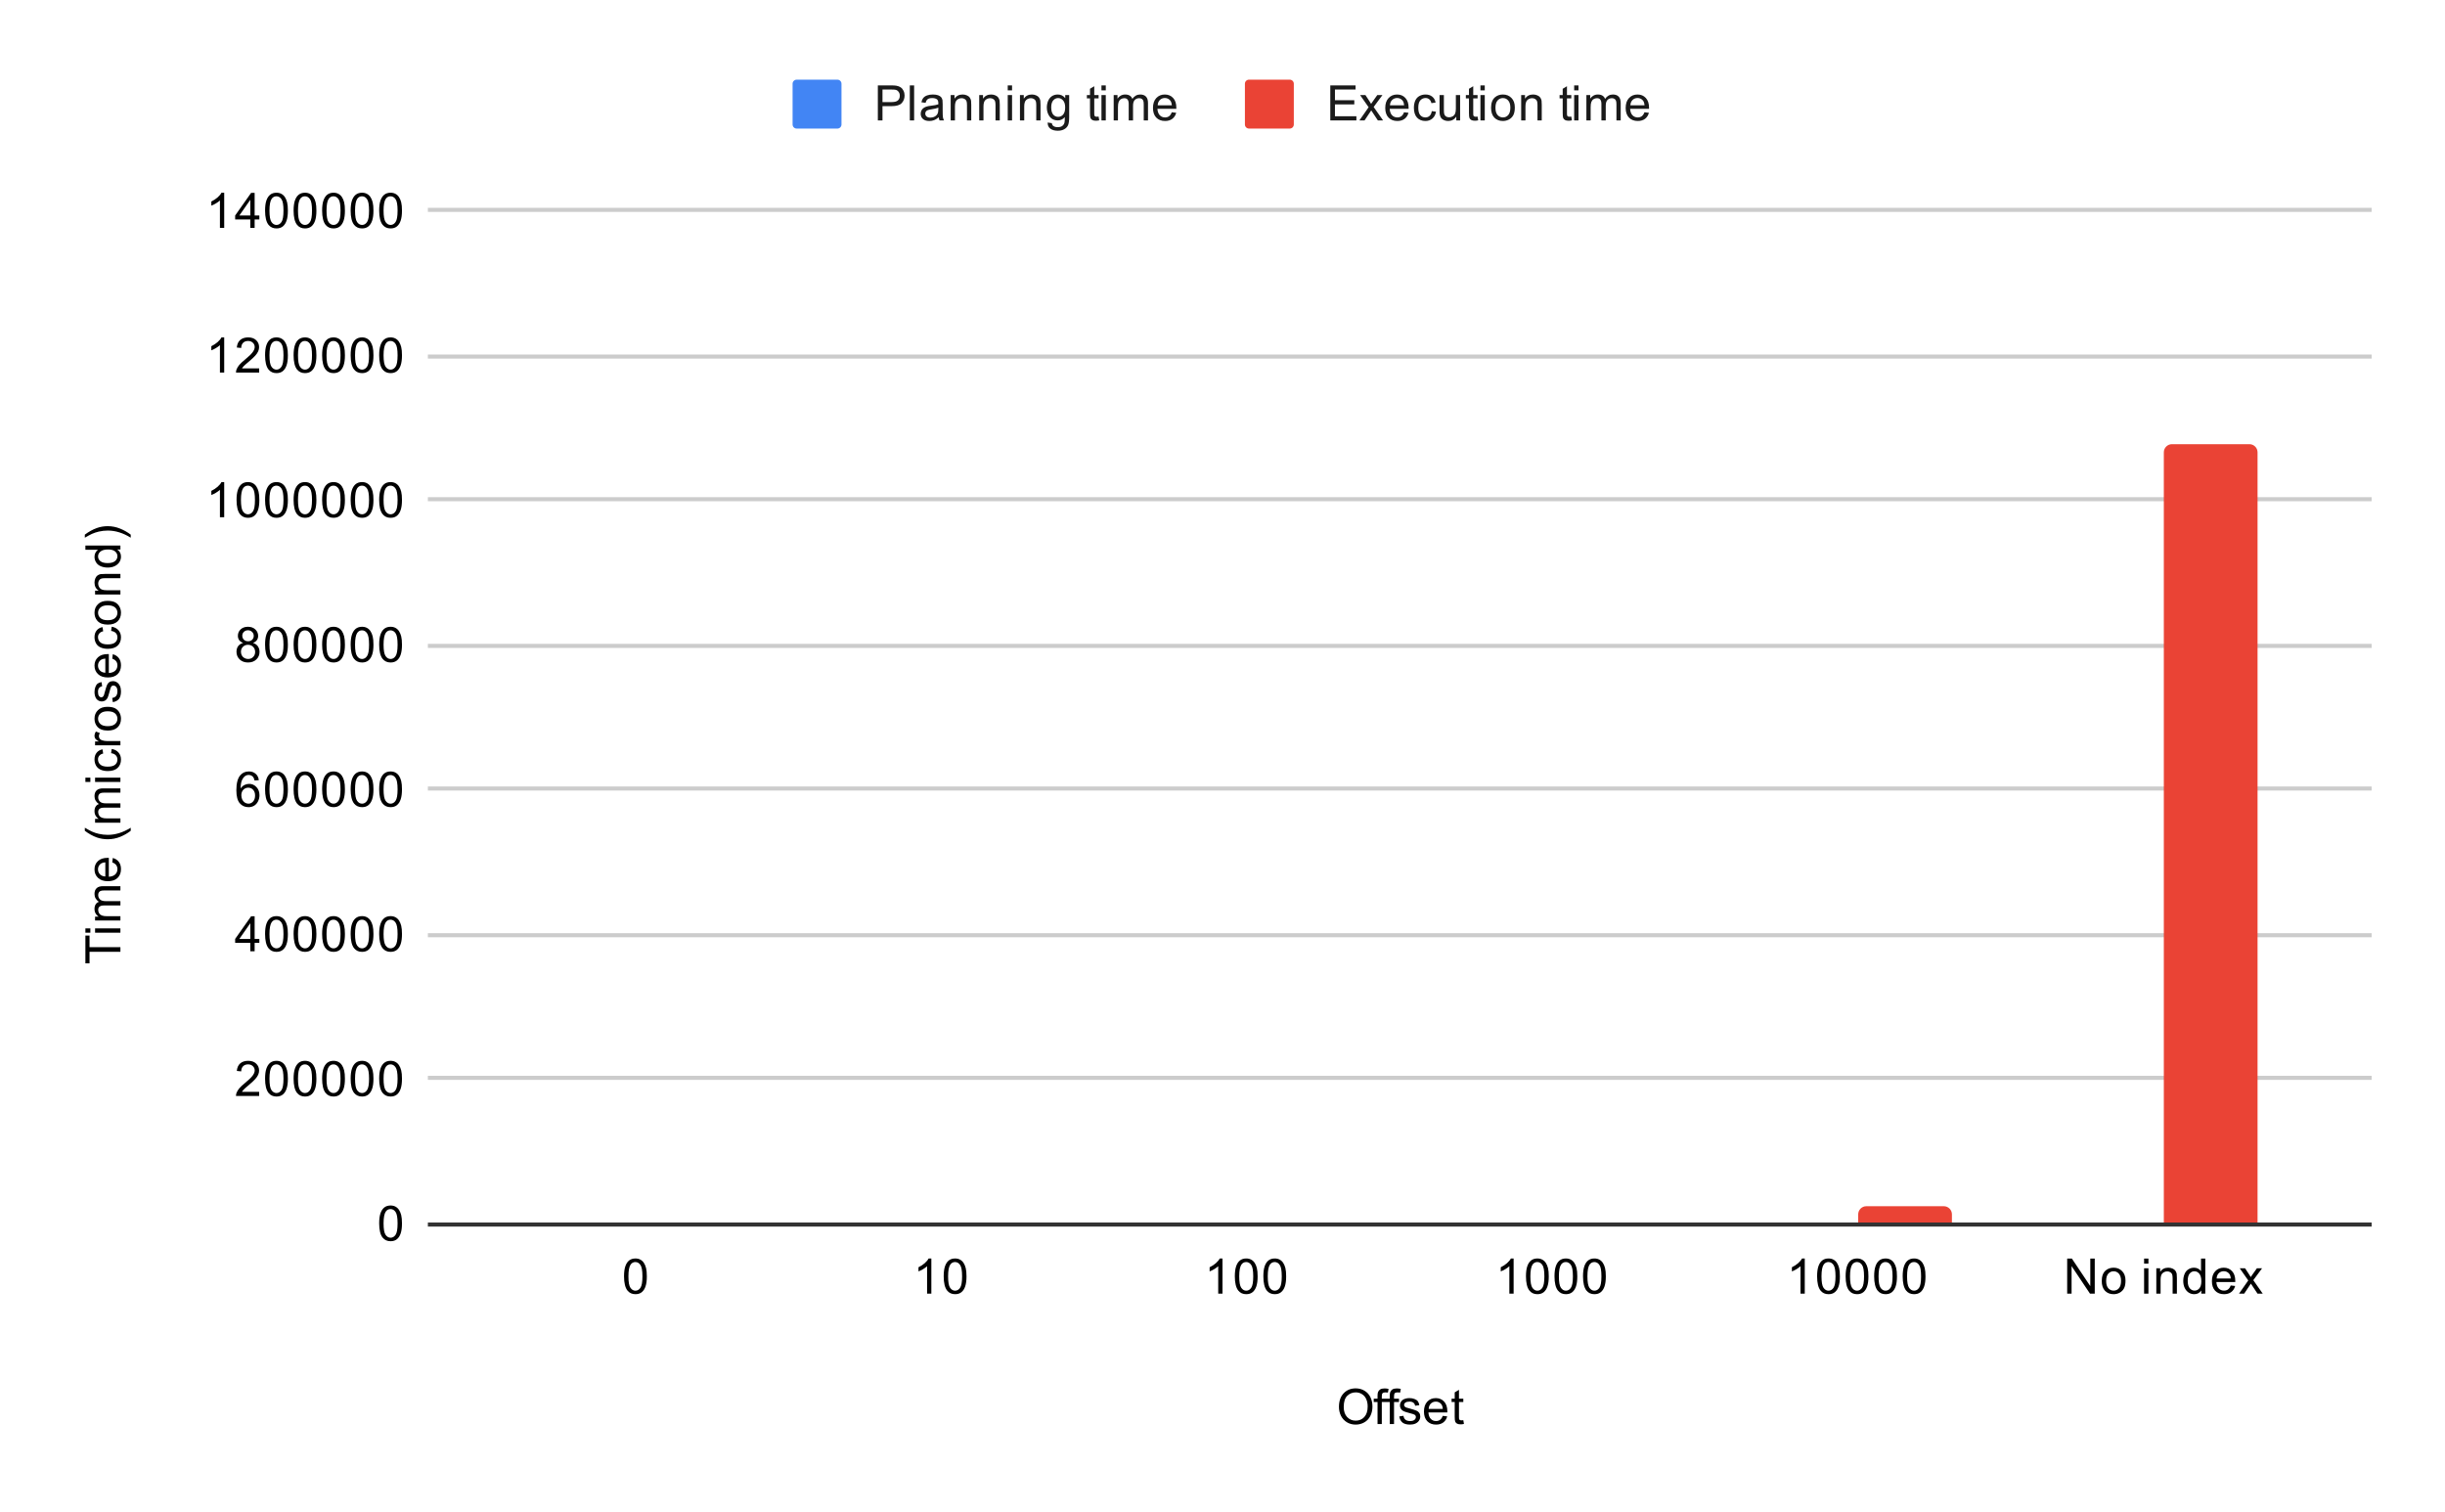 <svg version="1.1" viewBox="0.0 0.0 600.0 371.0" fill="none" stroke="none" stroke-linecap="square" stroke-miterlimit="10" width="600" height="371" xmlns:xlink="http://www.w3.org/1999/xlink" xmlns="http://www.w3.org/2000/svg"><path fill="#ffffff" d="M0 0L600.0 0L600.0 371.0L0 371.0L0 0Z" fill-rule="nonzero"/><path stroke="#333333" stroke-width="1.0" stroke-linecap="butt" d="M105.5 300.5L581.5 300.5" fill-rule="nonzero"/><path stroke="#cccccc" stroke-width="1.0" stroke-linecap="butt" d="M105.5 264.5L581.5 264.5" fill-rule="nonzero"/><path stroke="#cccccc" stroke-width="1.0" stroke-linecap="butt" d="M105.5 229.5L581.5 229.5" fill-rule="nonzero"/><path stroke="#cccccc" stroke-width="1.0" stroke-linecap="butt" d="M105.5 193.5L581.5 193.5" fill-rule="nonzero"/><path stroke="#cccccc" stroke-width="1.0" stroke-linecap="butt" d="M105.5 158.5L581.5 158.5" fill-rule="nonzero"/><path stroke="#cccccc" stroke-width="1.0" stroke-linecap="butt" d="M105.5 122.5L581.5 122.5" fill-rule="nonzero"/><path stroke="#cccccc" stroke-width="1.0" stroke-linecap="butt" d="M105.5 87.5L581.5 87.5" fill-rule="nonzero"/><path stroke="#cccccc" stroke-width="1.0" stroke-linecap="butt" d="M105.5 51.5L581.5 51.5" fill-rule="nonzero"/><clipPath id="id_0"><path d="M105.55 51.917L581.45 51.917L581.45 300.45L105.55 300.45L105.55 51.917Z" clip-rule="nonzero"/></clipPath><path stroke="#000000" stroke-width="0.0" stroke-linecap="butt" stroke-opacity="0.0" clip-path="url(#id_0)" d="M155.0 300.0L132.0 300.0L132.0 300.0C132.0 300.0 132.0 300.0 132.0 300.0L155.0 300.0C155.0 300.0 155.0 300.0 155.0 300.0Z" fill-rule="nonzero"/><path fill="#4285f4" clip-path="url(#id_0)" d="M155.0 300.0L132.0 300.0L132.0 300.0C132.0 300.0 132.0 300.0 132.0 300.0L155.0 300.0C155.0 300.0 155.0 300.0 155.0 300.0Z" fill-rule="nonzero"/><path stroke="#000000" stroke-width="0.0" stroke-linecap="butt" stroke-opacity="0.0" clip-path="url(#id_0)" d="M230.0 300.0L207.0 300.0L207.0 300.0C207.0 300.0 207.0 300.0 207.0 300.0L230.0 300.0C230.0 300.0 230.0 300.0 230.0 300.0Z" fill-rule="nonzero"/><path fill="#4285f4" clip-path="url(#id_0)" d="M230.0 300.0L207.0 300.0L207.0 300.0C207.0 300.0 207.0 300.0 207.0 300.0L230.0 300.0C230.0 300.0 230.0 300.0 230.0 300.0Z" fill-rule="nonzero"/><path stroke="#000000" stroke-width="0.0" stroke-linecap="butt" stroke-opacity="0.0" clip-path="url(#id_0)" d="M305.0 300.0L282.0 300.0L282.0 300.0C282.0 300.0 282.0 300.0 282.0 300.0L305.0 300.0C305.0 300.0 305.0 300.0 305.0 300.0Z" fill-rule="nonzero"/><path fill="#4285f4" clip-path="url(#id_0)" d="M305.0 300.0L282.0 300.0L282.0 300.0C282.0 300.0 282.0 300.0 282.0 300.0L305.0 300.0C305.0 300.0 305.0 300.0 305.0 300.0Z" fill-rule="nonzero"/><path stroke="#000000" stroke-width="0.0" stroke-linecap="butt" stroke-opacity="0.0" clip-path="url(#id_0)" d="M380.0 300.0L357.0 300.0L357.0 300.0C357.0 300.0 357.0 300.0 357.0 300.0L380.0 300.0C380.0 300.0 380.0 300.0 380.0 300.0Z" fill-rule="nonzero"/><path fill="#4285f4" clip-path="url(#id_0)" d="M380.0 300.0L357.0 300.0L357.0 300.0C357.0 300.0 357.0 300.0 357.0 300.0L380.0 300.0C380.0 300.0 380.0 300.0 380.0 300.0Z" fill-rule="nonzero"/><path stroke="#000000" stroke-width="0.0" stroke-linecap="butt" stroke-opacity="0.0" clip-path="url(#id_0)" d="M455.0 300.0L432.0 300.0L432.0 300.0C432.0 300.0 432.0 300.0 432.0 300.0L455.0 300.0C455.0 300.0 455.0 300.0 455.0 300.0Z" fill-rule="nonzero"/><path fill="#4285f4" clip-path="url(#id_0)" d="M455.0 300.0L432.0 300.0L432.0 300.0C432.0 300.0 432.0 300.0 432.0 300.0L455.0 300.0C455.0 300.0 455.0 300.0 455.0 300.0Z" fill-rule="nonzero"/><path stroke="#000000" stroke-width="0.0" stroke-linecap="butt" stroke-opacity="0.0" clip-path="url(#id_0)" d="M530.0 300.0L507.0 300.0L507.0 300.0C507.0 300.0 507.0 300.0 507.0 300.0L530.0 300.0C530.0 300.0 530.0 300.0 530.0 300.0Z" fill-rule="nonzero"/><path fill="#4285f4" clip-path="url(#id_0)" d="M530.0 300.0L507.0 300.0L507.0 300.0C507.0 300.0 507.0 300.0 507.0 300.0L530.0 300.0C530.0 300.0 530.0 300.0 530.0 300.0Z" fill-rule="nonzero"/><path stroke="#000000" stroke-width="0.0" stroke-linecap="butt" stroke-opacity="0.0" clip-path="url(#id_0)" d="M179.0 300.0L156.0 300.0L156.0 300.0C156.0 300.0 156.0 300.0 156.0 300.0L179.0 300.0C179.0 300.0 179.0 300.0 179.0 300.0Z" fill-rule="nonzero"/><path fill="#ea4335" clip-path="url(#id_0)" d="M179.0 300.0L156.0 300.0L156.0 300.0C156.0 300.0 156.0 300.0 156.0 300.0L179.0 300.0C179.0 300.0 179.0 300.0 179.0 300.0Z" fill-rule="nonzero"/><path stroke="#000000" stroke-width="0.0" stroke-linecap="butt" stroke-opacity="0.0" clip-path="url(#id_0)" d="M254.0 300.0L231.0 300.0L231.0 300.0C231.0 300.0 231.0 300.0 231.0 300.0L254.0 300.0C254.0 300.0 254.0 300.0 254.0 300.0Z" fill-rule="nonzero"/><path fill="#ea4335" clip-path="url(#id_0)" d="M254.0 300.0L231.0 300.0L231.0 300.0C231.0 300.0 231.0 300.0 231.0 300.0L254.0 300.0C254.0 300.0 254.0 300.0 254.0 300.0Z" fill-rule="nonzero"/><path stroke="#000000" stroke-width="0.0" stroke-linecap="butt" stroke-opacity="0.0" clip-path="url(#id_0)" d="M329.0 300.0L306.0 300.0L306.0 300.0C306.0 300.0 306.0 300.0 306.0 300.0L329.0 300.0C329.0 300.0 329.0 300.0 329.0 300.0Z" fill-rule="nonzero"/><path fill="#ea4335" clip-path="url(#id_0)" d="M329.0 300.0L306.0 300.0L306.0 300.0C306.0 300.0 306.0 300.0 306.0 300.0L329.0 300.0C329.0 300.0 329.0 300.0 329.0 300.0Z" fill-rule="nonzero"/><path stroke="#000000" stroke-width="0.0" stroke-linecap="butt" stroke-opacity="0.0" clip-path="url(#id_0)" d="M404.0 300.0L381.0 300.0L381.0 300.0C381.0 300.0 381.0 300.0 381.0 300.0L404.0 300.0C404.0 300.0 404.0 300.0 404.0 300.0Z" fill-rule="nonzero"/><path fill="#ea4335" clip-path="url(#id_0)" d="M404.0 300.0L381.0 300.0L381.0 300.0C381.0 300.0 381.0 300.0 381.0 300.0L404.0 300.0C404.0 300.0 404.0 300.0 404.0 300.0Z" fill-rule="nonzero"/><path stroke="#000000" stroke-width="0.0" stroke-linecap="butt" stroke-opacity="0.0" clip-path="url(#id_0)" d="M479.0 300.0L456.0 300.0L456.0 298.0C456.0 296.895 456.895 296.0 458.0 296.0L477.0 296.0C478.105 296.0 479.0 296.895 479.0 298.0Z" fill-rule="nonzero"/><path fill="#ea4335" clip-path="url(#id_0)" d="M479.0 300.0L456.0 300.0L456.0 298.0C456.0 296.895 456.895 296.0 458.0 296.0L477.0 296.0C478.105 296.0 479.0 296.895 479.0 298.0Z" fill-rule="nonzero"/><path stroke="#000000" stroke-width="0.0" stroke-linecap="butt" stroke-opacity="0.0" clip-path="url(#id_0)" d="M554.0 300.0L531.0 300.0L531.0 111.0C531.0 109.895 531.895 109.0 533.0 109.0L552.0 109.0C553.105 109.0 554.0 109.895 554.0 111.0Z" fill-rule="nonzero"/><path fill="#ea4335" clip-path="url(#id_0)" d="M554.0 300.0L531.0 300.0L531.0 111.0C531.0 109.895 531.895 109.0 533.0 109.0L552.0 109.0C553.105 109.0 554.0 109.895 554.0 111.0Z" fill-rule="nonzero"/><path fill="#000000" d="M328.578 345.262Q328.578 343.122 329.719 341.919Q330.875 340.7 332.688 340.7Q333.891 340.7 334.844 341.278Q335.797 341.841 336.297 342.856Q336.797 343.872 336.797 345.169Q336.797 346.466 336.266 347.497Q335.734 348.528 334.766 349.059Q333.812 349.591 332.688 349.591Q331.469 349.591 330.516 349.012Q329.562 348.419 329.062 347.419Q328.578 346.403 328.578 345.262ZM329.75 345.278Q329.75 346.841 330.578 347.731Q331.422 348.622 332.688 348.622Q333.969 348.622 334.797 347.731Q335.625 346.825 335.625 345.153Q335.625 344.106 335.266 343.325Q334.922 342.544 334.234 342.122Q333.547 341.684 332.703 341.684Q331.5 341.684 330.625 342.512Q329.75 343.341 329.75 345.278ZM338.047 349.45L338.047 344.044L337.109 344.044L337.109 343.231L338.047 343.231L338.047 342.559Q338.047 341.934 338.156 341.637Q338.312 341.216 338.688 340.966Q339.078 340.716 339.766 340.716Q340.219 340.716 340.75 340.825L340.594 341.731Q340.266 341.684 339.969 341.684Q339.484 341.684 339.281 341.887Q339.094 342.091 339.094 342.653L339.094 343.231L340.312 343.231L340.312 344.044L339.094 344.044L339.094 349.45L338.047 349.45ZM341.047 349.45L341.047 344.044L340.109 344.044L340.109 343.231L341.047 343.231L341.047 342.559Q341.047 341.934 341.156 341.637Q341.312 341.216 341.688 340.966Q342.078 340.716 342.766 340.716Q343.219 340.716 343.75 340.825L343.594 341.731Q343.266 341.684 342.969 341.684Q342.484 341.684 342.281 341.887Q342.094 342.091 342.094 342.653L342.094 343.231L343.312 343.231L343.312 344.044L342.094 344.044L342.094 349.45L341.047 349.45ZM343.375 347.591L344.406 347.434Q344.5 348.059 344.891 348.387Q345.297 348.716 346.031 348.716Q346.75 348.716 347.094 348.434Q347.453 348.137 347.453 347.731Q347.453 347.372 347.141 347.169Q346.922 347.028 346.062 346.809Q344.906 346.512 344.453 346.309Q344.016 346.091 343.781 345.716Q343.547 345.341 343.547 344.872Q343.547 344.466 343.734 344.106Q343.922 343.747 344.25 343.512Q344.5 343.341 344.922 343.216Q345.344 343.091 345.844 343.091Q346.562 343.091 347.109 343.309Q347.672 343.512 347.938 343.872Q348.203 344.231 348.297 344.825L347.266 344.966Q347.203 344.497 346.859 344.231Q346.531 343.95 345.906 343.95Q345.188 343.95 344.875 344.2Q344.562 344.434 344.562 344.762Q344.562 344.966 344.688 345.122Q344.828 345.294 345.094 345.403Q345.25 345.466 346.031 345.669Q347.156 345.981 347.594 346.169Q348.031 346.356 348.281 346.716Q348.531 347.075 348.531 347.622Q348.531 348.153 348.219 348.622Q347.922 349.075 347.344 349.341Q346.766 349.591 346.031 349.591Q344.812 349.591 344.172 349.091Q343.547 348.575 343.375 347.591ZM354.047 347.45L355.141 347.575Q354.891 348.528 354.188 349.059Q353.484 349.591 352.406 349.591Q351.047 349.591 350.234 348.747Q349.438 347.903 349.438 346.387Q349.438 344.825 350.25 343.966Q351.062 343.091 352.344 343.091Q353.594 343.091 354.375 343.934Q355.172 344.778 355.172 346.325Q355.172 346.419 355.172 346.606L350.531 346.606Q350.594 347.637 351.109 348.184Q351.625 348.716 352.406 348.716Q352.984 348.716 353.391 348.419Q353.812 348.106 354.047 347.45ZM350.594 345.747L354.062 345.747Q354.0 344.95 353.672 344.559Q353.156 343.95 352.359 343.95Q351.625 343.95 351.125 344.434Q350.641 344.919 350.594 345.747ZM359.094 348.512L359.25 349.434Q358.797 349.528 358.453 349.528Q357.875 349.528 357.562 349.356Q357.25 349.169 357.109 348.872Q356.984 348.575 356.984 347.622L356.984 344.044L356.219 344.044L356.219 343.231L356.984 343.231L356.984 341.684L358.031 341.059L358.031 343.231L359.094 343.231L359.094 344.044L358.031 344.044L358.031 347.684Q358.031 348.137 358.078 348.262Q358.141 348.387 358.266 348.466Q358.391 348.544 358.625 348.544Q358.812 348.544 359.094 348.512Z" fill-rule="nonzero"/><path fill="#000000" d="M29.55 233.574L21.972 233.574L21.972 236.402L20.956 236.402L20.956 229.59L21.972 229.59L21.972 232.433L29.55 232.433L29.55 233.574ZM22.175 228.886L20.956 228.886L20.956 227.824L22.175 227.824L22.175 228.886ZM29.55 228.886L23.331 228.886L23.331 227.824L29.55 227.824L29.55 228.886ZM29.55 225.886L23.331 225.886L23.331 224.949L24.206 224.949Q23.738 224.652 23.472 224.168Q23.191 223.683 23.191 223.058Q23.191 222.371 23.472 221.933Q23.753 221.48 24.269 221.308Q23.191 220.558 23.191 219.386Q23.191 218.449 23.706 217.965Q24.206 217.465 25.284 217.465L29.55 217.465L29.55 218.511L25.628 218.511Q25.003 218.511 24.722 218.621Q24.441 218.715 24.269 218.98Q24.097 219.246 24.097 219.621Q24.097 220.277 24.534 220.715Q24.972 221.136 25.941 221.136L29.55 221.136L29.55 222.199L25.503 222.199Q24.8 222.199 24.456 222.465Q24.097 222.715 24.097 223.293Q24.097 223.746 24.331 224.121Q24.566 224.496 25.019 224.668Q25.472 224.84 26.316 224.84L29.55 224.84L29.55 225.886ZM27.55 211.636L27.675 210.543Q28.628 210.793 29.159 211.496Q29.691 212.199 29.691 213.277Q29.691 214.636 28.847 215.449Q28.003 216.246 26.488 216.246Q24.925 216.246 24.066 215.433Q23.191 214.621 23.191 213.34Q23.191 212.09 24.034 211.308Q24.878 210.511 26.425 210.511Q26.519 210.511 26.706 210.511L26.706 215.152Q27.738 215.09 28.284 214.574Q28.816 214.058 28.816 213.277Q28.816 212.699 28.519 212.293Q28.206 211.871 27.55 211.636ZM25.847 215.09L25.847 211.621Q25.05 211.683 24.659 212.011Q24.05 212.527 24.05 213.324Q24.05 214.058 24.534 214.558Q25.019 215.043 25.847 215.09ZM32.081 203.871Q30.972 204.746 29.503 205.355Q28.019 205.949 26.441 205.949Q25.05 205.949 23.769 205.511Q22.284 204.98 20.816 203.871L20.816 203.121Q22.034 203.824 22.55 204.058Q23.363 204.418 24.238 204.621Q25.331 204.871 26.441 204.871Q29.269 204.871 32.081 203.121L32.081 203.871ZM29.55 201.886L23.331 201.886L23.331 200.949L24.206 200.949Q23.738 200.652 23.472 200.168Q23.191 199.683 23.191 199.058Q23.191 198.371 23.472 197.933Q23.753 197.48 24.269 197.308Q23.191 196.558 23.191 195.386Q23.191 194.449 23.706 193.965Q24.206 193.465 25.284 193.465L29.55 193.465L29.55 194.511L25.628 194.511Q25.003 194.511 24.722 194.621Q24.441 194.715 24.269 194.98Q24.097 195.246 24.097 195.621Q24.097 196.277 24.534 196.715Q24.972 197.136 25.941 197.136L29.55 197.136L29.55 198.199L25.503 198.199Q24.8 198.199 24.456 198.465Q24.097 198.715 24.097 199.293Q24.097 199.746 24.331 200.121Q24.566 200.496 25.019 200.668Q25.472 200.84 26.316 200.84L29.55 200.84L29.55 201.886ZM22.175 191.886L20.956 191.886L20.956 190.824L22.175 190.824L22.175 191.886ZM29.55 191.886L23.331 191.886L23.331 190.824L29.55 190.824L29.55 191.886ZM27.269 184.824L27.409 183.793Q28.472 183.965 29.081 184.668Q29.691 185.371 29.691 186.386Q29.691 187.668 28.863 188.449Q28.019 189.215 26.456 189.215Q25.456 189.215 24.706 188.886Q23.941 188.543 23.566 187.871Q23.191 187.183 23.191 186.371Q23.191 185.371 23.706 184.73Q24.206 184.074 25.159 183.886L25.316 184.918Q24.691 185.058 24.378 185.433Q24.05 185.808 24.05 186.34Q24.05 187.136 24.628 187.636Q25.191 188.136 26.425 188.136Q27.691 188.136 28.253 187.652Q28.816 187.168 28.816 186.402Q28.816 185.777 28.441 185.371Q28.066 184.949 27.269 184.824ZM29.55 182.902L23.331 182.902L23.331 181.949L24.269 181.949Q23.613 181.59 23.409 181.293Q23.191 180.98 23.191 180.605Q23.191 180.074 23.519 179.527L24.503 179.886Q24.269 180.277 24.269 180.652Q24.269 181.011 24.488 181.293Q24.691 181.558 25.066 181.668Q25.628 181.855 26.284 181.855L29.55 181.855L29.55 182.902ZM26.441 179.277Q24.706 179.277 23.878 178.324Q23.191 177.527 23.191 176.371Q23.191 175.09 24.034 174.277Q24.863 173.449 26.347 173.449Q27.55 173.449 28.238 173.808Q28.925 174.168 29.316 174.871Q29.691 175.558 29.691 176.371Q29.691 177.668 28.863 178.48Q28.019 179.277 26.441 179.277ZM26.441 178.199Q27.628 178.199 28.222 177.683Q28.816 177.152 28.816 176.371Q28.816 175.574 28.222 175.058Q27.628 174.543 26.409 174.543Q25.253 174.543 24.659 175.074Q24.066 175.59 24.066 176.371Q24.066 177.152 24.659 177.683Q25.238 178.199 26.441 178.199ZM27.691 172.308L27.534 171.277Q28.159 171.183 28.488 170.793Q28.816 170.386 28.816 169.652Q28.816 168.933 28.534 168.59Q28.238 168.23 27.831 168.23Q27.472 168.23 27.269 168.543Q27.128 168.761 26.909 169.621Q26.613 170.777 26.409 171.23Q26.191 171.668 25.816 171.902Q25.441 172.136 24.972 172.136Q24.566 172.136 24.206 171.949Q23.847 171.761 23.613 171.433Q23.441 171.183 23.316 170.761Q23.191 170.34 23.191 169.84Q23.191 169.121 23.409 168.574Q23.613 168.011 23.972 167.746Q24.331 167.48 24.925 167.386L25.066 168.418Q24.597 168.48 24.331 168.824Q24.05 169.152 24.05 169.777Q24.05 170.496 24.3 170.808Q24.534 171.121 24.863 171.121Q25.066 171.121 25.222 170.996Q25.394 170.855 25.503 170.59Q25.566 170.433 25.769 169.652Q26.081 168.527 26.269 168.09Q26.456 167.652 26.816 167.402Q27.175 167.152 27.722 167.152Q28.253 167.152 28.722 167.465Q29.175 167.761 29.441 168.34Q29.691 168.918 29.691 169.652Q29.691 170.871 29.191 171.511Q28.675 172.136 27.691 172.308ZM27.55 161.636L27.675 160.543Q28.628 160.793 29.159 161.496Q29.691 162.199 29.691 163.277Q29.691 164.636 28.847 165.449Q28.003 166.246 26.488 166.246Q24.925 166.246 24.066 165.433Q23.191 164.621 23.191 163.34Q23.191 162.09 24.034 161.308Q24.878 160.511 26.425 160.511Q26.519 160.511 26.706 160.511L26.706 165.152Q27.738 165.09 28.284 164.574Q28.816 164.058 28.816 163.277Q28.816 162.699 28.519 162.293Q28.206 161.871 27.55 161.636ZM25.847 165.09L25.847 161.621Q25.05 161.683 24.659 162.011Q24.05 162.527 24.05 163.324Q24.05 164.058 24.534 164.558Q25.019 165.043 25.847 165.09ZM27.269 154.824L27.409 153.793Q28.472 153.965 29.081 154.668Q29.691 155.371 29.691 156.386Q29.691 157.668 28.863 158.449Q28.019 159.215 26.456 159.215Q25.456 159.215 24.706 158.886Q23.941 158.543 23.566 157.871Q23.191 157.183 23.191 156.371Q23.191 155.371 23.706 154.73Q24.206 154.074 25.159 153.886L25.316 154.918Q24.691 155.058 24.378 155.433Q24.05 155.808 24.05 156.34Q24.05 157.136 24.628 157.636Q25.191 158.136 26.425 158.136Q27.691 158.136 28.253 157.652Q28.816 157.168 28.816 156.402Q28.816 155.777 28.441 155.371Q28.066 154.949 27.269 154.824ZM26.441 153.277Q24.706 153.277 23.878 152.324Q23.191 151.527 23.191 150.371Q23.191 149.09 24.034 148.277Q24.863 147.449 26.347 147.449Q27.55 147.449 28.238 147.808Q28.925 148.168 29.316 148.871Q29.691 149.558 29.691 150.371Q29.691 151.668 28.863 152.48Q28.019 153.277 26.441 153.277ZM26.441 152.199Q27.628 152.199 28.222 151.683Q28.816 151.152 28.816 150.371Q28.816 149.574 28.222 149.058Q27.628 148.543 26.409 148.543Q25.253 148.543 24.659 149.074Q24.066 149.59 24.066 150.371Q24.066 151.152 24.659 151.683Q25.238 152.199 26.441 152.199ZM29.55 145.886L23.331 145.886L23.331 144.949L24.206 144.949Q23.191 144.261 23.191 142.965Q23.191 142.402 23.394 141.933Q23.597 141.449 23.925 141.215Q24.253 140.98 24.691 140.886Q24.988 140.84 25.722 140.84L29.55 140.84L29.55 141.886L25.769 141.886Q25.113 141.886 24.8 142.011Q24.488 142.136 24.3 142.449Q24.097 142.761 24.097 143.183Q24.097 143.855 24.534 144.355Q24.956 144.84 26.144 144.84L29.55 144.84L29.55 145.886ZM29.55 134.855L28.769 134.855Q29.691 135.449 29.691 136.59Q29.691 137.34 29.284 137.965Q28.863 138.59 28.128 138.933Q27.394 139.277 26.441 139.277Q25.519 139.277 24.753 138.965Q23.988 138.652 23.597 138.027Q23.191 137.402 23.191 136.636Q23.191 136.074 23.425 135.636Q23.659 135.199 24.034 134.918L20.956 134.918L20.956 133.871L29.55 133.871L29.55 134.855ZM26.441 138.183Q27.644 138.183 28.238 137.683Q28.816 137.183 28.816 136.496Q28.816 135.808 28.253 135.324Q27.691 134.84 26.534 134.84Q25.253 134.84 24.659 135.34Q24.066 135.824 24.066 136.543Q24.066 137.246 24.644 137.715Q25.206 138.183 26.441 138.183ZM32.081 131.199L32.081 131.949Q29.269 130.199 26.441 130.199Q25.347 130.199 24.253 130.449Q23.378 130.652 22.566 131.011Q22.05 131.246 20.816 131.949L20.816 131.199Q22.284 130.105 23.769 129.574Q25.05 129.121 26.441 129.121Q28.019 129.121 29.503 129.73Q30.972 130.34 32.081 131.199Z" fill-rule="nonzero"/><path fill="#000000" d="M93.05 300.216Q93.05 298.684 93.362 297.762Q93.675 296.825 94.284 296.325Q94.909 295.825 95.847 295.825Q96.534 295.825 97.05 296.106Q97.581 296.387 97.925 296.919Q98.269 297.434 98.456 298.184Q98.644 298.934 98.644 300.216Q98.644 301.731 98.331 302.653Q98.034 303.575 97.409 304.091Q96.8 304.591 95.847 304.591Q94.612 304.591 93.894 303.7Q93.05 302.637 93.05 300.216ZM94.128 300.216Q94.128 302.325 94.628 303.028Q95.128 303.731 95.847 303.731Q96.581 303.731 97.066 303.028Q97.566 302.325 97.566 300.216Q97.566 298.091 97.066 297.403Q96.581 296.7 95.831 296.7Q95.112 296.7 94.675 297.309Q94.128 298.091 94.128 300.216Z" fill-rule="nonzero"/><path fill="#000000" d="M63.597 267.93L63.597 268.945L57.909 268.945Q57.909 268.57 58.034 268.211Q58.253 267.633 58.722 267.07Q59.206 266.508 60.112 265.773Q61.519 264.617 62.003 263.945Q62.503 263.273 62.503 262.68Q62.503 262.055 62.05 261.633Q61.597 261.195 60.878 261.195Q60.112 261.195 59.659 261.648Q59.206 262.101 59.191 262.914L58.112 262.805Q58.222 261.586 58.941 260.961Q59.675 260.32 60.909 260.32Q62.144 260.32 62.862 261.008Q63.581 261.695 63.581 262.711Q63.581 263.226 63.362 263.726Q63.159 264.211 62.659 264.773Q62.175 265.32 61.05 266.273Q60.097 267.07 59.816 267.367Q59.55 267.648 59.378 267.93L63.597 267.93ZM65.05 264.711Q65.05 263.18 65.362 262.258Q65.675 261.32 66.284 260.82Q66.909 260.32 67.847 260.32Q68.534 260.32 69.05 260.601Q69.581 260.883 69.925 261.414Q70.269 261.93 70.456 262.68Q70.644 263.43 70.644 264.711Q70.644 266.226 70.331 267.148Q70.034 268.07 69.409 268.586Q68.8 269.086 67.847 269.086Q66.612 269.086 65.894 268.195Q65.05 267.133 65.05 264.711ZM66.128 264.711Q66.128 266.82 66.628 267.523Q67.128 268.226 67.847 268.226Q68.581 268.226 69.066 267.523Q69.566 266.82 69.566 264.711Q69.566 262.586 69.066 261.898Q68.581 261.195 67.831 261.195Q67.112 261.195 66.675 261.805Q66.128 262.586 66.128 264.711ZM72.05 264.711Q72.05 263.18 72.362 262.258Q72.675 261.32 73.284 260.82Q73.909 260.32 74.847 260.32Q75.534 260.32 76.05 260.601Q76.581 260.883 76.925 261.414Q77.269 261.93 77.456 262.68Q77.644 263.43 77.644 264.711Q77.644 266.226 77.331 267.148Q77.034 268.07 76.409 268.586Q75.8 269.086 74.847 269.086Q73.612 269.086 72.894 268.195Q72.05 267.133 72.05 264.711ZM73.128 264.711Q73.128 266.82 73.628 267.523Q74.128 268.226 74.847 268.226Q75.581 268.226 76.066 267.523Q76.566 266.82 76.566 264.711Q76.566 262.586 76.066 261.898Q75.581 261.195 74.831 261.195Q74.112 261.195 73.675 261.805Q73.128 262.586 73.128 264.711ZM79.05 264.711Q79.05 263.18 79.362 262.258Q79.675 261.32 80.284 260.82Q80.909 260.32 81.847 260.32Q82.534 260.32 83.05 260.601Q83.581 260.883 83.925 261.414Q84.269 261.93 84.456 262.68Q84.644 263.43 84.644 264.711Q84.644 266.226 84.331 267.148Q84.034 268.07 83.409 268.586Q82.8 269.086 81.847 269.086Q80.612 269.086 79.894 268.195Q79.05 267.133 79.05 264.711ZM80.128 264.711Q80.128 266.82 80.628 267.523Q81.128 268.226 81.847 268.226Q82.581 268.226 83.066 267.523Q83.566 266.82 83.566 264.711Q83.566 262.586 83.066 261.898Q82.581 261.195 81.831 261.195Q81.112 261.195 80.675 261.805Q80.128 262.586 80.128 264.711ZM86.05 264.711Q86.05 263.18 86.362 262.258Q86.675 261.32 87.284 260.82Q87.909 260.32 88.847 260.32Q89.534 260.32 90.05 260.601Q90.581 260.883 90.925 261.414Q91.269 261.93 91.456 262.68Q91.644 263.43 91.644 264.711Q91.644 266.226 91.331 267.148Q91.034 268.07 90.409 268.586Q89.8 269.086 88.847 269.086Q87.612 269.086 86.894 268.195Q86.05 267.133 86.05 264.711ZM87.128 264.711Q87.128 266.82 87.628 267.523Q88.128 268.226 88.847 268.226Q89.581 268.226 90.066 267.523Q90.566 266.82 90.566 264.711Q90.566 262.586 90.066 261.898Q89.581 261.195 88.831 261.195Q88.112 261.195 87.675 261.805Q87.128 262.586 87.128 264.711ZM93.05 264.711Q93.05 263.18 93.362 262.258Q93.675 261.32 94.284 260.82Q94.909 260.32 95.847 260.32Q96.534 260.32 97.05 260.601Q97.581 260.883 97.925 261.414Q98.269 261.93 98.456 262.68Q98.644 263.43 98.644 264.711Q98.644 266.226 98.331 267.148Q98.034 268.07 97.409 268.586Q96.8 269.086 95.847 269.086Q94.612 269.086 93.894 268.195Q93.05 267.133 93.05 264.711ZM94.128 264.711Q94.128 266.82 94.628 267.523Q95.128 268.226 95.847 268.226Q96.581 268.226 97.066 267.523Q97.566 266.82 97.566 264.711Q97.566 262.586 97.066 261.898Q96.581 261.195 95.831 261.195Q95.112 261.195 94.675 261.805Q94.128 262.586 94.128 264.711Z" fill-rule="nonzero"/><path fill="#000000" d="M61.425 233.44L61.425 231.378L57.706 231.378L57.706 230.409L61.628 224.847L62.487 224.847L62.487 230.409L63.644 230.409L63.644 231.378L62.487 231.378L62.487 233.44L61.425 233.44ZM61.425 230.409L61.425 226.55L58.737 230.409L61.425 230.409ZM65.05 229.206Q65.05 227.675 65.362 226.753Q65.675 225.815 66.284 225.315Q66.909 224.815 67.847 224.815Q68.534 224.815 69.05 225.097Q69.581 225.378 69.925 225.909Q70.269 226.425 70.456 227.175Q70.644 227.925 70.644 229.206Q70.644 230.722 70.331 231.644Q70.034 232.565 69.409 233.081Q68.8 233.581 67.847 233.581Q66.612 233.581 65.894 232.69Q65.05 231.628 65.05 229.206ZM66.128 229.206Q66.128 231.315 66.628 232.019Q67.128 232.722 67.847 232.722Q68.581 232.722 69.066 232.019Q69.566 231.315 69.566 229.206Q69.566 227.081 69.066 226.394Q68.581 225.69 67.831 225.69Q67.112 225.69 66.675 226.3Q66.128 227.081 66.128 229.206ZM72.05 229.206Q72.05 227.675 72.362 226.753Q72.675 225.815 73.284 225.315Q73.909 224.815 74.847 224.815Q75.534 224.815 76.05 225.097Q76.581 225.378 76.925 225.909Q77.269 226.425 77.456 227.175Q77.644 227.925 77.644 229.206Q77.644 230.722 77.331 231.644Q77.034 232.565 76.409 233.081Q75.8 233.581 74.847 233.581Q73.612 233.581 72.894 232.69Q72.05 231.628 72.05 229.206ZM73.128 229.206Q73.128 231.315 73.628 232.019Q74.128 232.722 74.847 232.722Q75.581 232.722 76.066 232.019Q76.566 231.315 76.566 229.206Q76.566 227.081 76.066 226.394Q75.581 225.69 74.831 225.69Q74.112 225.69 73.675 226.3Q73.128 227.081 73.128 229.206ZM79.05 229.206Q79.05 227.675 79.362 226.753Q79.675 225.815 80.284 225.315Q80.909 224.815 81.847 224.815Q82.534 224.815 83.05 225.097Q83.581 225.378 83.925 225.909Q84.269 226.425 84.456 227.175Q84.644 227.925 84.644 229.206Q84.644 230.722 84.331 231.644Q84.034 232.565 83.409 233.081Q82.8 233.581 81.847 233.581Q80.612 233.581 79.894 232.69Q79.05 231.628 79.05 229.206ZM80.128 229.206Q80.128 231.315 80.628 232.019Q81.128 232.722 81.847 232.722Q82.581 232.722 83.066 232.019Q83.566 231.315 83.566 229.206Q83.566 227.081 83.066 226.394Q82.581 225.69 81.831 225.69Q81.112 225.69 80.675 226.3Q80.128 227.081 80.128 229.206ZM86.05 229.206Q86.05 227.675 86.362 226.753Q86.675 225.815 87.284 225.315Q87.909 224.815 88.847 224.815Q89.534 224.815 90.05 225.097Q90.581 225.378 90.925 225.909Q91.269 226.425 91.456 227.175Q91.644 227.925 91.644 229.206Q91.644 230.722 91.331 231.644Q91.034 232.565 90.409 233.081Q89.8 233.581 88.847 233.581Q87.612 233.581 86.894 232.69Q86.05 231.628 86.05 229.206ZM87.128 229.206Q87.128 231.315 87.628 232.019Q88.128 232.722 88.847 232.722Q89.581 232.722 90.066 232.019Q90.566 231.315 90.566 229.206Q90.566 227.081 90.066 226.394Q89.581 225.69 88.831 225.69Q88.112 225.69 87.675 226.3Q87.128 227.081 87.128 229.206ZM93.05 229.206Q93.05 227.675 93.362 226.753Q93.675 225.815 94.284 225.315Q94.909 224.815 95.847 224.815Q96.534 224.815 97.05 225.097Q97.581 225.378 97.925 225.909Q98.269 226.425 98.456 227.175Q98.644 227.925 98.644 229.206Q98.644 230.722 98.331 231.644Q98.034 232.565 97.409 233.081Q96.8 233.581 95.847 233.581Q94.612 233.581 93.894 232.69Q93.05 231.628 93.05 229.206ZM94.128 229.206Q94.128 231.315 94.628 232.019Q95.128 232.722 95.847 232.722Q96.581 232.722 97.066 232.019Q97.566 231.315 97.566 229.206Q97.566 227.081 97.066 226.394Q96.581 225.69 95.831 225.69Q95.112 225.69 94.675 226.3Q94.128 227.081 94.128 229.206Z" fill-rule="nonzero"/><path fill="#000000" d="M63.519 191.451L62.472 191.529Q62.331 190.904 62.081 190.623Q61.644 190.17 61.019 190.17Q60.519 190.17 60.128 190.451Q59.644 190.826 59.347 191.529Q59.066 192.217 59.05 193.498Q59.425 192.92 59.972 192.639Q60.534 192.358 61.144 192.358Q62.191 192.358 62.925 193.139Q63.675 193.92 63.675 195.139Q63.675 195.951 63.316 196.654Q62.972 197.342 62.362 197.717Q61.753 198.076 60.987 198.076Q59.659 198.076 58.831 197.108Q58.003 196.139 58.003 193.92Q58.003 191.42 58.925 190.295Q59.722 189.311 61.081 189.311Q62.097 189.311 62.737 189.889Q63.394 190.451 63.519 191.451ZM59.222 195.154Q59.222 195.701 59.441 196.201Q59.675 196.686 60.081 196.951Q60.503 197.217 60.972 197.217Q61.628 197.217 62.112 196.686Q62.597 196.139 62.597 195.217Q62.597 194.326 62.112 193.811Q61.644 193.295 60.925 193.295Q60.206 193.295 59.706 193.811Q59.222 194.326 59.222 195.154ZM65.05 193.701Q65.05 192.17 65.362 191.248Q65.675 190.311 66.284 189.811Q66.909 189.311 67.847 189.311Q68.534 189.311 69.05 189.592Q69.581 189.873 69.925 190.404Q70.269 190.92 70.456 191.67Q70.644 192.42 70.644 193.701Q70.644 195.217 70.331 196.139Q70.034 197.061 69.409 197.576Q68.8 198.076 67.847 198.076Q66.612 198.076 65.894 197.186Q65.05 196.123 65.05 193.701ZM66.128 193.701Q66.128 195.811 66.628 196.514Q67.128 197.217 67.847 197.217Q68.581 197.217 69.066 196.514Q69.566 195.811 69.566 193.701Q69.566 191.576 69.066 190.889Q68.581 190.186 67.831 190.186Q67.112 190.186 66.675 190.795Q66.128 191.576 66.128 193.701ZM72.05 193.701Q72.05 192.17 72.362 191.248Q72.675 190.311 73.284 189.811Q73.909 189.311 74.847 189.311Q75.534 189.311 76.05 189.592Q76.581 189.873 76.925 190.404Q77.269 190.92 77.456 191.67Q77.644 192.42 77.644 193.701Q77.644 195.217 77.331 196.139Q77.034 197.061 76.409 197.576Q75.8 198.076 74.847 198.076Q73.612 198.076 72.894 197.186Q72.05 196.123 72.05 193.701ZM73.128 193.701Q73.128 195.811 73.628 196.514Q74.128 197.217 74.847 197.217Q75.581 197.217 76.066 196.514Q76.566 195.811 76.566 193.701Q76.566 191.576 76.066 190.889Q75.581 190.186 74.831 190.186Q74.112 190.186 73.675 190.795Q73.128 191.576 73.128 193.701ZM79.05 193.701Q79.05 192.17 79.362 191.248Q79.675 190.311 80.284 189.811Q80.909 189.311 81.847 189.311Q82.534 189.311 83.05 189.592Q83.581 189.873 83.925 190.404Q84.269 190.92 84.456 191.67Q84.644 192.42 84.644 193.701Q84.644 195.217 84.331 196.139Q84.034 197.061 83.409 197.576Q82.8 198.076 81.847 198.076Q80.612 198.076 79.894 197.186Q79.05 196.123 79.05 193.701ZM80.128 193.701Q80.128 195.811 80.628 196.514Q81.128 197.217 81.847 197.217Q82.581 197.217 83.066 196.514Q83.566 195.811 83.566 193.701Q83.566 191.576 83.066 190.889Q82.581 190.186 81.831 190.186Q81.112 190.186 80.675 190.795Q80.128 191.576 80.128 193.701ZM86.05 193.701Q86.05 192.17 86.362 191.248Q86.675 190.311 87.284 189.811Q87.909 189.311 88.847 189.311Q89.534 189.311 90.05 189.592Q90.581 189.873 90.925 190.404Q91.269 190.92 91.456 191.67Q91.644 192.42 91.644 193.701Q91.644 195.217 91.331 196.139Q91.034 197.061 90.409 197.576Q89.8 198.076 88.847 198.076Q87.612 198.076 86.894 197.186Q86.05 196.123 86.05 193.701ZM87.128 193.701Q87.128 195.811 87.628 196.514Q88.128 197.217 88.847 197.217Q89.581 197.217 90.066 196.514Q90.566 195.811 90.566 193.701Q90.566 191.576 90.066 190.889Q89.581 190.186 88.831 190.186Q88.112 190.186 87.675 190.795Q87.128 191.576 87.128 193.701ZM93.05 193.701Q93.05 192.17 93.362 191.248Q93.675 190.311 94.284 189.811Q94.909 189.311 95.847 189.311Q96.534 189.311 97.05 189.592Q97.581 189.873 97.925 190.404Q98.269 190.92 98.456 191.67Q98.644 192.42 98.644 193.701Q98.644 195.217 98.331 196.139Q98.034 197.061 97.409 197.576Q96.8 198.076 95.847 198.076Q94.612 198.076 93.894 197.186Q93.05 196.123 93.05 193.701ZM94.128 193.701Q94.128 195.811 94.628 196.514Q95.128 197.217 95.847 197.217Q96.581 197.217 97.066 196.514Q97.566 195.811 97.566 193.701Q97.566 191.576 97.066 190.889Q96.581 190.186 95.831 190.186Q95.112 190.186 94.675 190.795Q94.128 191.576 94.128 193.701Z" fill-rule="nonzero"/><path fill="#000000" d="M59.675 157.775Q59.019 157.525 58.691 157.087Q58.378 156.634 58.378 156.025Q58.378 155.087 59.05 154.447Q59.737 153.806 60.847 153.806Q61.972 153.806 62.659 154.462Q63.347 155.118 63.347 156.056Q63.347 156.65 63.034 157.087Q62.722 157.525 62.081 157.775Q62.878 158.025 63.284 158.603Q63.691 159.181 63.691 159.978Q63.691 161.072 62.909 161.822Q62.144 162.572 60.862 162.572Q59.597 162.572 58.816 161.822Q58.034 161.072 58.034 159.947Q58.034 159.103 58.456 158.54Q58.894 157.978 59.675 157.775ZM59.456 155.978Q59.456 156.587 59.847 156.978Q60.253 157.368 60.878 157.368Q61.487 157.368 61.878 156.993Q62.269 156.603 62.269 156.04Q62.269 155.462 61.862 155.072Q61.456 154.665 60.862 154.665Q60.253 154.665 59.847 155.056Q59.456 155.447 59.456 155.978ZM59.128 159.947Q59.128 160.4 59.331 160.822Q59.55 161.243 59.972 161.478Q60.394 161.712 60.878 161.712Q61.628 161.712 62.112 161.228Q62.612 160.743 62.612 159.993Q62.612 159.228 62.112 158.728Q61.612 158.228 60.847 158.228Q60.097 158.228 59.612 158.728Q59.128 159.212 59.128 159.947ZM65.05 158.197Q65.05 156.665 65.362 155.743Q65.675 154.806 66.284 154.306Q66.909 153.806 67.847 153.806Q68.534 153.806 69.05 154.087Q69.581 154.368 69.925 154.9Q70.269 155.415 70.456 156.165Q70.644 156.915 70.644 158.197Q70.644 159.712 70.331 160.634Q70.034 161.556 69.409 162.072Q68.8 162.572 67.847 162.572Q66.612 162.572 65.894 161.681Q65.05 160.618 65.05 158.197ZM66.128 158.197Q66.128 160.306 66.628 161.009Q67.128 161.712 67.847 161.712Q68.581 161.712 69.066 161.009Q69.566 160.306 69.566 158.197Q69.566 156.072 69.066 155.384Q68.581 154.681 67.831 154.681Q67.112 154.681 66.675 155.29Q66.128 156.072 66.128 158.197ZM72.05 158.197Q72.05 156.665 72.362 155.743Q72.675 154.806 73.284 154.306Q73.909 153.806 74.847 153.806Q75.534 153.806 76.05 154.087Q76.581 154.368 76.925 154.9Q77.269 155.415 77.456 156.165Q77.644 156.915 77.644 158.197Q77.644 159.712 77.331 160.634Q77.034 161.556 76.409 162.072Q75.8 162.572 74.847 162.572Q73.612 162.572 72.894 161.681Q72.05 160.618 72.05 158.197ZM73.128 158.197Q73.128 160.306 73.628 161.009Q74.128 161.712 74.847 161.712Q75.581 161.712 76.066 161.009Q76.566 160.306 76.566 158.197Q76.566 156.072 76.066 155.384Q75.581 154.681 74.831 154.681Q74.112 154.681 73.675 155.29Q73.128 156.072 73.128 158.197ZM79.05 158.197Q79.05 156.665 79.362 155.743Q79.675 154.806 80.284 154.306Q80.909 153.806 81.847 153.806Q82.534 153.806 83.05 154.087Q83.581 154.368 83.925 154.9Q84.269 155.415 84.456 156.165Q84.644 156.915 84.644 158.197Q84.644 159.712 84.331 160.634Q84.034 161.556 83.409 162.072Q82.8 162.572 81.847 162.572Q80.612 162.572 79.894 161.681Q79.05 160.618 79.05 158.197ZM80.128 158.197Q80.128 160.306 80.628 161.009Q81.128 161.712 81.847 161.712Q82.581 161.712 83.066 161.009Q83.566 160.306 83.566 158.197Q83.566 156.072 83.066 155.384Q82.581 154.681 81.831 154.681Q81.112 154.681 80.675 155.29Q80.128 156.072 80.128 158.197ZM86.05 158.197Q86.05 156.665 86.362 155.743Q86.675 154.806 87.284 154.306Q87.909 153.806 88.847 153.806Q89.534 153.806 90.05 154.087Q90.581 154.368 90.925 154.9Q91.269 155.415 91.456 156.165Q91.644 156.915 91.644 158.197Q91.644 159.712 91.331 160.634Q91.034 161.556 90.409 162.072Q89.8 162.572 88.847 162.572Q87.612 162.572 86.894 161.681Q86.05 160.618 86.05 158.197ZM87.128 158.197Q87.128 160.306 87.628 161.009Q88.128 161.712 88.847 161.712Q89.581 161.712 90.066 161.009Q90.566 160.306 90.566 158.197Q90.566 156.072 90.066 155.384Q89.581 154.681 88.831 154.681Q88.112 154.681 87.675 155.29Q87.128 156.072 87.128 158.197ZM93.05 158.197Q93.05 156.665 93.362 155.743Q93.675 154.806 94.284 154.306Q94.909 153.806 95.847 153.806Q96.534 153.806 97.05 154.087Q97.581 154.368 97.925 154.9Q98.269 155.415 98.456 156.165Q98.644 156.915 98.644 158.197Q98.644 159.712 98.331 160.634Q98.034 161.556 97.409 162.072Q96.8 162.572 95.847 162.572Q94.612 162.572 93.894 161.681Q93.05 160.618 93.05 158.197ZM94.128 158.197Q94.128 160.306 94.628 161.009Q95.128 161.712 95.847 161.712Q96.581 161.712 97.066 161.009Q97.566 160.306 97.566 158.197Q97.566 156.072 97.066 155.384Q96.581 154.681 95.831 154.681Q95.112 154.681 94.675 155.29Q94.128 156.072 94.128 158.197Z" fill-rule="nonzero"/><path fill="#000000" d="M55.019 126.926L53.972 126.926L53.972 120.207Q53.581 120.567 52.956 120.942Q52.347 121.301 51.862 121.473L51.862 120.457Q52.737 120.036 53.394 119.457Q54.066 118.864 54.347 118.301L55.019 118.301L55.019 126.926ZM58.05 122.692Q58.05 121.161 58.362 120.239Q58.675 119.301 59.284 118.801Q59.909 118.301 60.847 118.301Q61.534 118.301 62.05 118.582Q62.581 118.864 62.925 119.395Q63.269 119.911 63.456 120.661Q63.644 121.411 63.644 122.692Q63.644 124.207 63.331 125.129Q63.034 126.051 62.409 126.567Q61.8 127.067 60.847 127.067Q59.612 127.067 58.894 126.176Q58.05 125.114 58.05 122.692ZM59.128 122.692Q59.128 124.801 59.628 125.504Q60.128 126.207 60.847 126.207Q61.581 126.207 62.066 125.504Q62.566 124.801 62.566 122.692Q62.566 120.567 62.066 119.879Q61.581 119.176 60.831 119.176Q60.112 119.176 59.675 119.786Q59.128 120.567 59.128 122.692ZM65.05 122.692Q65.05 121.161 65.362 120.239Q65.675 119.301 66.284 118.801Q66.909 118.301 67.847 118.301Q68.534 118.301 69.05 118.582Q69.581 118.864 69.925 119.395Q70.269 119.911 70.456 120.661Q70.644 121.411 70.644 122.692Q70.644 124.207 70.331 125.129Q70.034 126.051 69.409 126.567Q68.8 127.067 67.847 127.067Q66.612 127.067 65.894 126.176Q65.05 125.114 65.05 122.692ZM66.128 122.692Q66.128 124.801 66.628 125.504Q67.128 126.207 67.847 126.207Q68.581 126.207 69.066 125.504Q69.566 124.801 69.566 122.692Q69.566 120.567 69.066 119.879Q68.581 119.176 67.831 119.176Q67.112 119.176 66.675 119.786Q66.128 120.567 66.128 122.692ZM72.05 122.692Q72.05 121.161 72.362 120.239Q72.675 119.301 73.284 118.801Q73.909 118.301 74.847 118.301Q75.534 118.301 76.05 118.582Q76.581 118.864 76.925 119.395Q77.269 119.911 77.456 120.661Q77.644 121.411 77.644 122.692Q77.644 124.207 77.331 125.129Q77.034 126.051 76.409 126.567Q75.8 127.067 74.847 127.067Q73.612 127.067 72.894 126.176Q72.05 125.114 72.05 122.692ZM73.128 122.692Q73.128 124.801 73.628 125.504Q74.128 126.207 74.847 126.207Q75.581 126.207 76.066 125.504Q76.566 124.801 76.566 122.692Q76.566 120.567 76.066 119.879Q75.581 119.176 74.831 119.176Q74.112 119.176 73.675 119.786Q73.128 120.567 73.128 122.692ZM79.05 122.692Q79.05 121.161 79.362 120.239Q79.675 119.301 80.284 118.801Q80.909 118.301 81.847 118.301Q82.534 118.301 83.05 118.582Q83.581 118.864 83.925 119.395Q84.269 119.911 84.456 120.661Q84.644 121.411 84.644 122.692Q84.644 124.207 84.331 125.129Q84.034 126.051 83.409 126.567Q82.8 127.067 81.847 127.067Q80.612 127.067 79.894 126.176Q79.05 125.114 79.05 122.692ZM80.128 122.692Q80.128 124.801 80.628 125.504Q81.128 126.207 81.847 126.207Q82.581 126.207 83.066 125.504Q83.566 124.801 83.566 122.692Q83.566 120.567 83.066 119.879Q82.581 119.176 81.831 119.176Q81.112 119.176 80.675 119.786Q80.128 120.567 80.128 122.692ZM86.05 122.692Q86.05 121.161 86.362 120.239Q86.675 119.301 87.284 118.801Q87.909 118.301 88.847 118.301Q89.534 118.301 90.05 118.582Q90.581 118.864 90.925 119.395Q91.269 119.911 91.456 120.661Q91.644 121.411 91.644 122.692Q91.644 124.207 91.331 125.129Q91.034 126.051 90.409 126.567Q89.8 127.067 88.847 127.067Q87.612 127.067 86.894 126.176Q86.05 125.114 86.05 122.692ZM87.128 122.692Q87.128 124.801 87.628 125.504Q88.128 126.207 88.847 126.207Q89.581 126.207 90.066 125.504Q90.566 124.801 90.566 122.692Q90.566 120.567 90.066 119.879Q89.581 119.176 88.831 119.176Q88.112 119.176 87.675 119.786Q87.128 120.567 87.128 122.692ZM93.05 122.692Q93.05 121.161 93.362 120.239Q93.675 119.301 94.284 118.801Q94.909 118.301 95.847 118.301Q96.534 118.301 97.05 118.582Q97.581 118.864 97.925 119.395Q98.269 119.911 98.456 120.661Q98.644 121.411 98.644 122.692Q98.644 124.207 98.331 125.129Q98.034 126.051 97.409 126.567Q96.8 127.067 95.847 127.067Q94.612 127.067 93.894 126.176Q93.05 125.114 93.05 122.692ZM94.128 122.692Q94.128 124.801 94.628 125.504Q95.128 126.207 95.847 126.207Q96.581 126.207 97.066 125.504Q97.566 124.801 97.566 122.692Q97.566 120.567 97.066 119.879Q96.581 119.176 95.831 119.176Q95.112 119.176 94.675 119.786Q94.128 120.567 94.128 122.692Z" fill-rule="nonzero"/><path fill="#000000" d="M55.019 91.421L53.972 91.421L53.972 84.703Q53.581 85.062 52.956 85.437Q52.347 85.796 51.862 85.968L51.862 84.953Q52.737 84.531 53.394 83.953Q54.066 83.359 54.347 82.796L55.019 82.796L55.019 91.421ZM63.597 90.406L63.597 91.421L57.909 91.421Q57.909 91.046 58.034 90.687Q58.253 90.109 58.722 89.546Q59.206 88.984 60.112 88.25Q61.519 87.093 62.003 86.421Q62.503 85.75 62.503 85.156Q62.503 84.531 62.05 84.109Q61.597 83.671 60.878 83.671Q60.112 83.671 59.659 84.125Q59.206 84.578 59.191 85.39L58.112 85.281Q58.222 84.062 58.941 83.437Q59.675 82.796 60.909 82.796Q62.144 82.796 62.862 83.484Q63.581 84.171 63.581 85.187Q63.581 85.703 63.362 86.203Q63.159 86.687 62.659 87.25Q62.175 87.796 61.05 88.75Q60.097 89.546 59.816 89.843Q59.55 90.125 59.378 90.406L63.597 90.406ZM65.05 87.187Q65.05 85.656 65.362 84.734Q65.675 83.796 66.284 83.296Q66.909 82.796 67.847 82.796Q68.534 82.796 69.05 83.078Q69.581 83.359 69.925 83.89Q70.269 84.406 70.456 85.156Q70.644 85.906 70.644 87.187Q70.644 88.703 70.331 89.625Q70.034 90.546 69.409 91.062Q68.8 91.562 67.847 91.562Q66.612 91.562 65.894 90.671Q65.05 89.609 65.05 87.187ZM66.128 87.187Q66.128 89.296 66.628 90Q67.128 90.703 67.847 90.703Q68.581 90.703 69.066 90Q69.566 89.296 69.566 87.187Q69.566 85.062 69.066 84.375Q68.581 83.671 67.831 83.671Q67.112 83.671 66.675 84.281Q66.128 85.062 66.128 87.187ZM72.05 87.187Q72.05 85.656 72.362 84.734Q72.675 83.796 73.284 83.296Q73.909 82.796 74.847 82.796Q75.534 82.796 76.05 83.078Q76.581 83.359 76.925 83.89Q77.269 84.406 77.456 85.156Q77.644 85.906 77.644 87.187Q77.644 88.703 77.331 89.625Q77.034 90.546 76.409 91.062Q75.8 91.562 74.847 91.562Q73.612 91.562 72.894 90.671Q72.05 89.609 72.05 87.187ZM73.128 87.187Q73.128 89.296 73.628 90Q74.128 90.703 74.847 90.703Q75.581 90.703 76.066 90Q76.566 89.296 76.566 87.187Q76.566 85.062 76.066 84.375Q75.581 83.671 74.831 83.671Q74.112 83.671 73.675 84.281Q73.128 85.062 73.128 87.187ZM79.05 87.187Q79.05 85.656 79.362 84.734Q79.675 83.796 80.284 83.296Q80.909 82.796 81.847 82.796Q82.534 82.796 83.05 83.078Q83.581 83.359 83.925 83.89Q84.269 84.406 84.456 85.156Q84.644 85.906 84.644 87.187Q84.644 88.703 84.331 89.625Q84.034 90.546 83.409 91.062Q82.8 91.562 81.847 91.562Q80.612 91.562 79.894 90.671Q79.05 89.609 79.05 87.187ZM80.128 87.187Q80.128 89.296 80.628 90Q81.128 90.703 81.847 90.703Q82.581 90.703 83.066 90Q83.566 89.296 83.566 87.187Q83.566 85.062 83.066 84.375Q82.581 83.671 81.831 83.671Q81.112 83.671 80.675 84.281Q80.128 85.062 80.128 87.187ZM86.05 87.187Q86.05 85.656 86.362 84.734Q86.675 83.796 87.284 83.296Q87.909 82.796 88.847 82.796Q89.534 82.796 90.05 83.078Q90.581 83.359 90.925 83.89Q91.269 84.406 91.456 85.156Q91.644 85.906 91.644 87.187Q91.644 88.703 91.331 89.625Q91.034 90.546 90.409 91.062Q89.8 91.562 88.847 91.562Q87.612 91.562 86.894 90.671Q86.05 89.609 86.05 87.187ZM87.128 87.187Q87.128 89.296 87.628 90Q88.128 90.703 88.847 90.703Q89.581 90.703 90.066 90Q90.566 89.296 90.566 87.187Q90.566 85.062 90.066 84.375Q89.581 83.671 88.831 83.671Q88.112 83.671 87.675 84.281Q87.128 85.062 87.128 87.187ZM93.05 87.187Q93.05 85.656 93.362 84.734Q93.675 83.796 94.284 83.296Q94.909 82.796 95.847 82.796Q96.534 82.796 97.05 83.078Q97.581 83.359 97.925 83.89Q98.269 84.406 98.456 85.156Q98.644 85.906 98.644 87.187Q98.644 88.703 98.331 89.625Q98.034 90.546 97.409 91.062Q96.8 91.562 95.847 91.562Q94.612 91.562 93.894 90.671Q93.05 89.609 93.05 87.187ZM94.128 87.187Q94.128 89.296 94.628 90Q95.128 90.703 95.847 90.703Q96.581 90.703 97.066 90Q97.566 89.296 97.566 87.187Q97.566 85.062 97.066 84.375Q96.581 83.671 95.831 83.671Q95.112 83.671 94.675 84.281Q94.128 85.062 94.128 87.187Z" fill-rule="nonzero"/><path fill="#000000" d="M55.019 55.917L53.972 55.917L53.972 49.198Q53.581 49.557 52.956 49.932Q52.347 50.292 51.862 50.464L51.862 49.448Q52.737 49.026 53.394 48.448Q54.066 47.854 54.347 47.292L55.019 47.292L55.019 55.917ZM61.425 55.917L61.425 53.854L57.706 53.854L57.706 52.885L61.628 47.323L62.487 47.323L62.487 52.885L63.644 52.885L63.644 53.854L62.487 53.854L62.487 55.917L61.425 55.917ZM61.425 52.885L61.425 49.026L58.737 52.885L61.425 52.885ZM65.05 51.682Q65.05 50.151 65.362 49.229Q65.675 48.292 66.284 47.792Q66.909 47.292 67.847 47.292Q68.534 47.292 69.05 47.573Q69.581 47.854 69.925 48.385Q70.269 48.901 70.456 49.651Q70.644 50.401 70.644 51.682Q70.644 53.198 70.331 54.12Q70.034 55.042 69.409 55.557Q68.8 56.057 67.847 56.057Q66.612 56.057 65.894 55.167Q65.05 54.104 65.05 51.682ZM66.128 51.682Q66.128 53.792 66.628 54.495Q67.128 55.198 67.847 55.198Q68.581 55.198 69.066 54.495Q69.566 53.792 69.566 51.682Q69.566 49.557 69.066 48.87Q68.581 48.167 67.831 48.167Q67.112 48.167 66.675 48.776Q66.128 49.557 66.128 51.682ZM72.05 51.682Q72.05 50.151 72.362 49.229Q72.675 48.292 73.284 47.792Q73.909 47.292 74.847 47.292Q75.534 47.292 76.05 47.573Q76.581 47.854 76.925 48.385Q77.269 48.901 77.456 49.651Q77.644 50.401 77.644 51.682Q77.644 53.198 77.331 54.12Q77.034 55.042 76.409 55.557Q75.8 56.057 74.847 56.057Q73.612 56.057 72.894 55.167Q72.05 54.104 72.05 51.682ZM73.128 51.682Q73.128 53.792 73.628 54.495Q74.128 55.198 74.847 55.198Q75.581 55.198 76.066 54.495Q76.566 53.792 76.566 51.682Q76.566 49.557 76.066 48.87Q75.581 48.167 74.831 48.167Q74.112 48.167 73.675 48.776Q73.128 49.557 73.128 51.682ZM79.05 51.682Q79.05 50.151 79.362 49.229Q79.675 48.292 80.284 47.792Q80.909 47.292 81.847 47.292Q82.534 47.292 83.05 47.573Q83.581 47.854 83.925 48.385Q84.269 48.901 84.456 49.651Q84.644 50.401 84.644 51.682Q84.644 53.198 84.331 54.12Q84.034 55.042 83.409 55.557Q82.8 56.057 81.847 56.057Q80.612 56.057 79.894 55.167Q79.05 54.104 79.05 51.682ZM80.128 51.682Q80.128 53.792 80.628 54.495Q81.128 55.198 81.847 55.198Q82.581 55.198 83.066 54.495Q83.566 53.792 83.566 51.682Q83.566 49.557 83.066 48.87Q82.581 48.167 81.831 48.167Q81.112 48.167 80.675 48.776Q80.128 49.557 80.128 51.682ZM86.05 51.682Q86.05 50.151 86.362 49.229Q86.675 48.292 87.284 47.792Q87.909 47.292 88.847 47.292Q89.534 47.292 90.05 47.573Q90.581 47.854 90.925 48.385Q91.269 48.901 91.456 49.651Q91.644 50.401 91.644 51.682Q91.644 53.198 91.331 54.12Q91.034 55.042 90.409 55.557Q89.8 56.057 88.847 56.057Q87.612 56.057 86.894 55.167Q86.05 54.104 86.05 51.682ZM87.128 51.682Q87.128 53.792 87.628 54.495Q88.128 55.198 88.847 55.198Q89.581 55.198 90.066 54.495Q90.566 53.792 90.566 51.682Q90.566 49.557 90.066 48.87Q89.581 48.167 88.831 48.167Q88.112 48.167 87.675 48.776Q87.128 49.557 87.128 51.682ZM93.05 51.682Q93.05 50.151 93.362 49.229Q93.675 48.292 94.284 47.792Q94.909 47.292 95.847 47.292Q96.534 47.292 97.05 47.573Q97.581 47.854 97.925 48.385Q98.269 48.901 98.456 49.651Q98.644 50.401 98.644 51.682Q98.644 53.198 98.331 54.12Q98.034 55.042 97.409 55.557Q96.8 56.057 95.847 56.057Q94.612 56.057 93.894 55.167Q93.05 54.104 93.05 51.682ZM94.128 51.682Q94.128 53.792 94.628 54.495Q95.128 55.198 95.847 55.198Q96.581 55.198 97.066 54.495Q97.566 53.792 97.566 51.682Q97.566 49.557 97.066 48.87Q96.581 48.167 95.831 48.167Q95.112 48.167 94.675 48.776Q94.128 49.557 94.128 51.682Z" fill-rule="nonzero"/><path fill="#000000" d="M153.138 313.216Q153.138 311.684 153.45 310.762Q153.763 309.825 154.372 309.325Q154.997 308.825 155.935 308.825Q156.622 308.825 157.138 309.106Q157.669 309.387 158.013 309.919Q158.357 310.434 158.544 311.184Q158.732 311.934 158.732 313.216Q158.732 314.731 158.419 315.653Q158.122 316.575 157.497 317.091Q156.888 317.591 155.935 317.591Q154.7 317.591 153.982 316.7Q153.138 315.637 153.138 313.216ZM154.216 313.216Q154.216 315.325 154.716 316.028Q155.216 316.731 155.935 316.731Q156.669 316.731 157.153 316.028Q157.653 315.325 157.653 313.216Q157.653 311.091 157.153 310.403Q156.669 309.7 155.919 309.7Q155.2 309.7 154.763 310.309Q154.216 311.091 154.216 313.216Z" fill-rule="nonzero"/><path fill="#000000" d="M228.551 317.45L227.505 317.45L227.505 310.731Q227.114 311.091 226.489 311.466Q225.88 311.825 225.395 311.997L225.395 310.981Q226.27 310.559 226.926 309.981Q227.598 309.387 227.88 308.825L228.551 308.825L228.551 317.45ZM231.583 313.216Q231.583 311.684 231.895 310.762Q232.208 309.825 232.817 309.325Q233.442 308.825 234.38 308.825Q235.067 308.825 235.583 309.106Q236.114 309.387 236.458 309.919Q236.801 310.434 236.989 311.184Q237.176 311.934 237.176 313.216Q237.176 314.731 236.864 315.653Q236.567 316.575 235.942 317.091Q235.333 317.591 234.38 317.591Q233.145 317.591 232.426 316.7Q231.583 315.637 231.583 313.216ZM232.661 313.216Q232.661 315.325 233.161 316.028Q233.661 316.731 234.38 316.731Q235.114 316.731 235.598 316.028Q236.098 315.325 236.098 313.216Q236.098 311.091 235.598 310.403Q235.114 309.7 234.364 309.7Q233.645 309.7 233.208 310.309Q232.661 311.091 232.661 313.216Z" fill-rule="nonzero"/><path fill="#000000" d="M299.996 317.45L298.949 317.45L298.949 310.731Q298.559 311.091 297.934 311.466Q297.324 311.825 296.84 311.997L296.84 310.981Q297.715 310.559 298.371 309.981Q299.043 309.387 299.324 308.825L299.996 308.825L299.996 317.45ZM303.028 313.216Q303.028 311.684 303.34 310.762Q303.653 309.825 304.262 309.325Q304.887 308.825 305.824 308.825Q306.512 308.825 307.028 309.106Q307.559 309.387 307.903 309.919Q308.246 310.434 308.434 311.184Q308.621 311.934 308.621 313.216Q308.621 314.731 308.309 315.653Q308.012 316.575 307.387 317.091Q306.778 317.591 305.824 317.591Q304.59 317.591 303.871 316.7Q303.028 315.637 303.028 313.216ZM304.106 313.216Q304.106 315.325 304.606 316.028Q305.106 316.731 305.824 316.731Q306.559 316.731 307.043 316.028Q307.543 315.325 307.543 313.216Q307.543 311.091 307.043 310.403Q306.559 309.7 305.809 309.7Q305.09 309.7 304.653 310.309Q304.106 311.091 304.106 313.216ZM310.028 313.216Q310.028 311.684 310.34 310.762Q310.653 309.825 311.262 309.325Q311.887 308.825 312.824 308.825Q313.512 308.825 314.028 309.106Q314.559 309.387 314.903 309.919Q315.246 310.434 315.434 311.184Q315.621 311.934 315.621 313.216Q315.621 314.731 315.309 315.653Q315.012 316.575 314.387 317.091Q313.778 317.591 312.824 317.591Q311.59 317.591 310.871 316.7Q310.028 315.637 310.028 313.216ZM311.106 313.216Q311.106 315.325 311.606 316.028Q312.106 316.731 312.824 316.731Q313.559 316.731 314.043 316.028Q314.543 315.325 314.543 313.216Q314.543 311.091 314.043 310.403Q313.559 309.7 312.809 309.7Q312.09 309.7 311.653 310.309Q311.106 311.091 311.106 313.216Z" fill-rule="nonzero"/><path fill="#000000" d="M371.441 317.45L370.394 317.45L370.394 310.731Q370.004 311.091 369.379 311.466Q368.769 311.825 368.285 311.997L368.285 310.981Q369.16 310.559 369.816 309.981Q370.488 309.387 370.769 308.825L371.441 308.825L371.441 317.45ZM374.472 313.216Q374.472 311.684 374.785 310.762Q375.097 309.825 375.707 309.325Q376.332 308.825 377.269 308.825Q377.957 308.825 378.472 309.106Q379.004 309.387 379.347 309.919Q379.691 310.434 379.879 311.184Q380.066 311.934 380.066 313.216Q380.066 314.731 379.754 315.653Q379.457 316.575 378.832 317.091Q378.222 317.591 377.269 317.591Q376.035 317.591 375.316 316.7Q374.472 315.637 374.472 313.216ZM375.551 313.216Q375.551 315.325 376.051 316.028Q376.551 316.731 377.269 316.731Q378.004 316.731 378.488 316.028Q378.988 315.325 378.988 313.216Q378.988 311.091 378.488 310.403Q378.004 309.7 377.254 309.7Q376.535 309.7 376.097 310.309Q375.551 311.091 375.551 313.216ZM381.472 313.216Q381.472 311.684 381.785 310.762Q382.097 309.825 382.707 309.325Q383.332 308.825 384.269 308.825Q384.957 308.825 385.472 309.106Q386.004 309.387 386.347 309.919Q386.691 310.434 386.879 311.184Q387.066 311.934 387.066 313.216Q387.066 314.731 386.754 315.653Q386.457 316.575 385.832 317.091Q385.222 317.591 384.269 317.591Q383.035 317.591 382.316 316.7Q381.472 315.637 381.472 313.216ZM382.551 313.216Q382.551 315.325 383.051 316.028Q383.551 316.731 384.269 316.731Q385.004 316.731 385.488 316.028Q385.988 315.325 385.988 313.216Q385.988 311.091 385.488 310.403Q385.004 309.7 384.254 309.7Q383.535 309.7 383.097 310.309Q382.551 311.091 382.551 313.216ZM388.472 313.216Q388.472 311.684 388.785 310.762Q389.097 309.825 389.707 309.325Q390.332 308.825 391.269 308.825Q391.957 308.825 392.472 309.106Q393.004 309.387 393.347 309.919Q393.691 310.434 393.879 311.184Q394.066 311.934 394.066 313.216Q394.066 314.731 393.754 315.653Q393.457 316.575 392.832 317.091Q392.222 317.591 391.269 317.591Q390.035 317.591 389.316 316.7Q388.472 315.637 388.472 313.216ZM389.551 313.216Q389.551 315.325 390.051 316.028Q390.551 316.731 391.269 316.731Q392.004 316.731 392.488 316.028Q392.988 315.325 392.988 313.216Q392.988 311.091 392.488 310.403Q392.004 309.7 391.254 309.7Q390.535 309.7 390.097 310.309Q389.551 311.091 389.551 313.216Z" fill-rule="nonzero"/><path fill="#000000" d="M442.886 317.45L441.839 317.45L441.839 310.731Q441.449 311.091 440.824 311.466Q440.214 311.825 439.73 311.997L439.73 310.981Q440.605 310.559 441.261 309.981Q441.933 309.387 442.214 308.825L442.886 308.825L442.886 317.45ZM445.917 313.216Q445.917 311.684 446.23 310.762Q446.542 309.825 447.152 309.325Q447.777 308.825 448.714 308.825Q449.402 308.825 449.917 309.106Q450.449 309.387 450.792 309.919Q451.136 310.434 451.324 311.184Q451.511 311.934 451.511 313.216Q451.511 314.731 451.199 315.653Q450.902 316.575 450.277 317.091Q449.667 317.591 448.714 317.591Q447.48 317.591 446.761 316.7Q445.917 315.637 445.917 313.216ZM446.995 313.216Q446.995 315.325 447.495 316.028Q447.995 316.731 448.714 316.731Q449.449 316.731 449.933 316.028Q450.433 315.325 450.433 313.216Q450.433 311.091 449.933 310.403Q449.449 309.7 448.699 309.7Q447.98 309.7 447.542 310.309Q446.995 311.091 446.995 313.216ZM452.917 313.216Q452.917 311.684 453.23 310.762Q453.542 309.825 454.152 309.325Q454.777 308.825 455.714 308.825Q456.402 308.825 456.917 309.106Q457.449 309.387 457.792 309.919Q458.136 310.434 458.324 311.184Q458.511 311.934 458.511 313.216Q458.511 314.731 458.199 315.653Q457.902 316.575 457.277 317.091Q456.667 317.591 455.714 317.591Q454.48 317.591 453.761 316.7Q452.917 315.637 452.917 313.216ZM453.995 313.216Q453.995 315.325 454.495 316.028Q454.995 316.731 455.714 316.731Q456.449 316.731 456.933 316.028Q457.433 315.325 457.433 313.216Q457.433 311.091 456.933 310.403Q456.449 309.7 455.699 309.7Q454.98 309.7 454.542 310.309Q453.995 311.091 453.995 313.216ZM459.917 313.216Q459.917 311.684 460.23 310.762Q460.542 309.825 461.152 309.325Q461.777 308.825 462.714 308.825Q463.402 308.825 463.917 309.106Q464.449 309.387 464.792 309.919Q465.136 310.434 465.324 311.184Q465.511 311.934 465.511 313.216Q465.511 314.731 465.199 315.653Q464.902 316.575 464.277 317.091Q463.667 317.591 462.714 317.591Q461.48 317.591 460.761 316.7Q459.917 315.637 459.917 313.216ZM460.995 313.216Q460.995 315.325 461.495 316.028Q461.995 316.731 462.714 316.731Q463.449 316.731 463.933 316.028Q464.433 315.325 464.433 313.216Q464.433 311.091 463.933 310.403Q463.449 309.7 462.699 309.7Q461.98 309.7 461.542 310.309Q460.995 311.091 460.995 313.216ZM466.917 313.216Q466.917 311.684 467.23 310.762Q467.542 309.825 468.152 309.325Q468.777 308.825 469.714 308.825Q470.402 308.825 470.917 309.106Q471.449 309.387 471.792 309.919Q472.136 310.434 472.324 311.184Q472.511 311.934 472.511 313.216Q472.511 314.731 472.199 315.653Q471.902 316.575 471.277 317.091Q470.667 317.591 469.714 317.591Q468.48 317.591 467.761 316.7Q466.917 315.637 466.917 313.216ZM467.995 313.216Q467.995 315.325 468.495 316.028Q468.995 316.731 469.714 316.731Q470.449 316.731 470.933 316.028Q471.433 315.325 471.433 313.216Q471.433 311.091 470.933 310.403Q470.449 309.7 469.699 309.7Q468.98 309.7 468.542 310.309Q467.995 311.091 467.995 313.216Z" fill-rule="nonzero"/><path fill="#000000" d="M507.284 317.45L507.284 308.856L508.44 308.856L512.956 315.606L512.956 308.856L514.05 308.856L514.05 317.45L512.878 317.45L508.362 310.7L508.362 317.45L507.284 317.45ZM515.768 314.341Q515.768 312.606 516.722 311.778Q517.518 311.091 518.675 311.091Q519.956 311.091 520.768 311.934Q521.597 312.762 521.597 314.247Q521.597 315.45 521.237 316.137Q520.878 316.825 520.175 317.216Q519.487 317.591 518.675 317.591Q517.378 317.591 516.565 316.762Q515.768 315.919 515.768 314.341ZM516.847 314.341Q516.847 315.528 517.362 316.122Q517.893 316.716 518.675 316.716Q519.472 316.716 519.987 316.122Q520.503 315.528 520.503 314.309Q520.503 313.153 519.972 312.559Q519.456 311.966 518.675 311.966Q517.893 311.966 517.362 312.559Q516.847 313.137 516.847 314.341ZM526.159 310.075L526.159 308.856L527.222 308.856L527.222 310.075L526.159 310.075ZM526.159 317.45L526.159 311.231L527.222 311.231L527.222 317.45L526.159 317.45ZM529.159 317.45L529.159 311.231L530.097 311.231L530.097 312.106Q530.784 311.091 532.081 311.091Q532.643 311.091 533.112 311.294Q533.597 311.497 533.831 311.825Q534.065 312.153 534.159 312.591Q534.206 312.887 534.206 313.622L534.206 317.45L533.159 317.45L533.159 313.669Q533.159 313.012 533.034 312.7Q532.909 312.387 532.597 312.2Q532.284 311.997 531.862 311.997Q531.19 311.997 530.69 312.434Q530.206 312.856 530.206 314.044L530.206 317.45L529.159 317.45ZM540.19 317.45L540.19 316.669Q539.597 317.591 538.456 317.591Q537.706 317.591 537.081 317.184Q536.456 316.762 536.112 316.028Q535.768 315.294 535.768 314.341Q535.768 313.419 536.081 312.653Q536.393 311.887 537.018 311.497Q537.643 311.091 538.409 311.091Q538.972 311.091 539.409 311.325Q539.847 311.559 540.128 311.934L540.128 308.856L541.175 308.856L541.175 317.45L540.19 317.45ZM536.862 314.341Q536.862 315.544 537.362 316.137Q537.862 316.716 538.55 316.716Q539.237 316.716 539.722 316.153Q540.206 315.591 540.206 314.434Q540.206 313.153 539.706 312.559Q539.222 311.966 538.503 311.966Q537.8 311.966 537.331 312.544Q536.862 313.106 536.862 314.341ZM547.409 315.45L548.503 315.575Q548.253 316.528 547.55 317.059Q546.847 317.591 545.768 317.591Q544.409 317.591 543.597 316.747Q542.8 315.903 542.8 314.387Q542.8 312.825 543.612 311.966Q544.425 311.091 545.706 311.091Q546.956 311.091 547.737 311.934Q548.534 312.778 548.534 314.325Q548.534 314.419 548.534 314.606L543.893 314.606Q543.956 315.637 544.472 316.184Q544.987 316.716 545.768 316.716Q546.347 316.716 546.753 316.419Q547.175 316.106 547.409 315.45ZM543.956 313.747L547.425 313.747Q547.362 312.95 547.034 312.559Q546.518 311.95 545.722 311.95Q544.987 311.95 544.487 312.434Q544.003 312.919 543.956 313.747ZM549.456 317.45L551.722 314.216L549.628 311.231L550.94 311.231L551.893 312.684Q552.159 313.106 552.331 313.387Q552.581 312.997 552.8 312.7L553.847 311.231L555.112 311.231L552.956 314.153L555.268 317.45L553.987 317.45L552.706 315.512L552.362 314.997L550.722 317.45L549.456 317.45Z" fill-rule="nonzero"/><path fill="#4285f4" d="M194.5 20.55C194.5 19.998 194.948 19.55 195.5 19.55L205.5 19.55C206.052 19.55 206.5 19.998 206.5 20.55L206.5 30.55C206.5 31.102 206.052 31.55 205.5 31.55L195.5 31.55C194.948 31.55 194.5 31.102 194.5 30.55Z" fill-rule="nonzero"/><path fill="#1a1a1a" d="M215.422 29.55L215.422 20.956L218.672 20.956Q219.516 20.956 219.969 21.034Q220.609 21.144 221.031 21.441Q221.469 21.738 221.719 22.269Q221.984 22.8 221.984 23.441Q221.984 24.534 221.281 25.3Q220.594 26.05 218.766 26.05L216.562 26.05L216.562 29.55L215.422 29.55ZM216.562 25.05L218.781 25.05Q219.891 25.05 220.344 24.644Q220.812 24.222 220.812 23.472Q220.812 22.941 220.531 22.566Q220.266 22.175 219.828 22.05Q219.531 21.972 218.766 21.972L216.562 21.972L216.562 25.05ZM223.266 29.55L223.266 20.956L224.328 20.956L224.328 29.55L223.266 29.55ZM230.359 28.784Q229.766 29.284 229.219 29.488Q228.688 29.691 228.062 29.691Q227.031 29.691 226.484 29.191Q225.938 28.691 225.938 27.909Q225.938 27.456 226.141 27.081Q226.344 26.691 226.688 26.472Q227.031 26.238 227.453 26.128Q227.75 26.034 228.391 25.956Q229.656 25.816 230.266 25.597Q230.266 25.378 230.266 25.331Q230.266 24.675 229.969 24.409Q229.562 24.066 228.766 24.066Q228.031 24.066 227.672 24.331Q227.312 24.581 227.141 25.238L226.109 25.097Q226.25 24.441 226.578 24.034Q226.906 23.628 227.516 23.409Q228.125 23.191 228.922 23.191Q229.719 23.191 230.219 23.378Q230.719 23.566 230.953 23.847Q231.188 24.128 231.281 24.566Q231.328 24.831 231.328 25.534L231.328 26.941Q231.328 28.409 231.391 28.8Q231.469 29.191 231.672 29.55L230.562 29.55Q230.406 29.222 230.359 28.784ZM230.266 26.425Q229.688 26.659 228.547 26.831Q227.891 26.925 227.625 27.05Q227.359 27.159 227.203 27.378Q227.062 27.597 227.062 27.878Q227.062 28.3 227.375 28.581Q227.703 28.863 228.312 28.863Q228.922 28.863 229.391 28.597Q229.875 28.331 230.094 27.863Q230.266 27.503 230.266 26.816L230.266 26.425ZM233.297 29.55L233.297 23.331L234.234 23.331L234.234 24.206Q234.922 23.191 236.219 23.191Q236.781 23.191 237.25 23.394Q237.734 23.597 237.969 23.925Q238.203 24.253 238.297 24.691Q238.344 24.988 238.344 25.722L238.344 29.55L237.297 29.55L237.297 25.769Q237.297 25.113 237.172 24.8Q237.047 24.488 236.734 24.3Q236.422 24.097 236.0 24.097Q235.328 24.097 234.828 24.534Q234.344 24.956 234.344 26.144L234.344 29.55L233.297 29.55ZM240.297 29.55L240.297 23.331L241.234 23.331L241.234 24.206Q241.922 23.191 243.219 23.191Q243.781 23.191 244.25 23.394Q244.734 23.597 244.969 23.925Q245.203 24.253 245.297 24.691Q245.344 24.988 245.344 25.722L245.344 29.55L244.297 29.55L244.297 25.769Q244.297 25.113 244.172 24.8Q244.047 24.488 243.734 24.3Q243.422 24.097 243.0 24.097Q242.328 24.097 241.828 24.534Q241.344 24.956 241.344 26.144L241.344 29.55L240.297 29.55ZM247.297 22.175L247.297 20.956L248.359 20.956L248.359 22.175L247.297 22.175ZM247.297 29.55L247.297 23.331L248.359 23.331L248.359 29.55L247.297 29.55ZM250.297 29.55L250.297 23.331L251.234 23.331L251.234 24.206Q251.922 23.191 253.219 23.191Q253.781 23.191 254.25 23.394Q254.734 23.597 254.969 23.925Q255.203 24.253 255.297 24.691Q255.344 24.988 255.344 25.722L255.344 29.55L254.297 29.55L254.297 25.769Q254.297 25.113 254.172 24.8Q254.047 24.488 253.734 24.3Q253.422 24.097 253.0 24.097Q252.328 24.097 251.828 24.534Q251.344 24.956 251.344 26.144L251.344 29.55L250.297 29.55ZM257.094 30.066L258.125 30.222Q258.188 30.691 258.484 30.909Q258.875 31.206 259.547 31.206Q260.281 31.206 260.672 30.909Q261.078 30.613 261.219 30.097Q261.312 29.769 261.297 28.738Q260.609 29.55 259.578 29.55Q258.297 29.55 257.594 28.628Q256.891 27.691 256.891 26.409Q256.891 25.519 257.203 24.769Q257.531 24.003 258.141 23.597Q258.75 23.191 259.578 23.191Q260.688 23.191 261.406 24.081L261.406 23.331L262.375 23.331L262.375 28.706Q262.375 30.159 262.078 30.769Q261.781 31.378 261.141 31.722Q260.5 32.081 259.562 32.081Q258.453 32.081 257.766 31.581Q257.078 31.081 257.094 30.066ZM257.969 26.331Q257.969 27.55 258.453 28.113Q258.938 28.675 259.672 28.675Q260.406 28.675 260.891 28.113Q261.391 27.55 261.391 26.363Q261.391 25.222 260.875 24.644Q260.375 24.066 259.656 24.066Q258.953 24.066 258.453 24.644Q257.969 25.206 257.969 26.331ZM269.594 28.613L269.75 29.534Q269.297 29.628 268.953 29.628Q268.375 29.628 268.062 29.456Q267.75 29.269 267.609 28.972Q267.484 28.675 267.484 27.722L267.484 24.144L266.719 24.144L266.719 23.331L267.484 23.331L267.484 21.784L268.531 21.159L268.531 23.331L269.594 23.331L269.594 24.144L268.531 24.144L268.531 27.784Q268.531 28.238 268.578 28.363Q268.641 28.488 268.766 28.566Q268.891 28.644 269.125 28.644Q269.312 28.644 269.594 28.613ZM270.297 22.175L270.297 20.956L271.359 20.956L271.359 22.175L270.297 22.175ZM270.297 29.55L270.297 23.331L271.359 23.331L271.359 29.55L270.297 29.55ZM273.297 29.55L273.297 23.331L274.234 23.331L274.234 24.206Q274.531 23.738 275.016 23.472Q275.5 23.191 276.125 23.191Q276.812 23.191 277.25 23.472Q277.703 23.753 277.875 24.269Q278.625 23.191 279.797 23.191Q280.734 23.191 281.219 23.706Q281.719 24.206 281.719 25.284L281.719 29.55L280.672 29.55L280.672 25.628Q280.672 25.003 280.562 24.722Q280.469 24.441 280.203 24.269Q279.938 24.097 279.562 24.097Q278.906 24.097 278.469 24.534Q278.047 24.972 278.047 25.941L278.047 29.55L276.984 29.55L276.984 25.503Q276.984 24.8 276.719 24.456Q276.469 24.097 275.891 24.097Q275.438 24.097 275.062 24.331Q274.688 24.566 274.516 25.019Q274.344 25.472 274.344 26.316L274.344 29.55L273.297 29.55ZM287.547 27.55L288.641 27.675Q288.391 28.628 287.688 29.159Q286.984 29.691 285.906 29.691Q284.547 29.691 283.734 28.847Q282.938 28.003 282.938 26.488Q282.938 24.925 283.75 24.066Q284.562 23.191 285.844 23.191Q287.094 23.191 287.875 24.034Q288.672 24.878 288.672 26.425Q288.672 26.519 288.672 26.706L284.031 26.706Q284.094 27.738 284.609 28.284Q285.125 28.816 285.906 28.816Q286.484 28.816 286.891 28.519Q287.312 28.206 287.547 27.55ZM284.094 25.847L287.562 25.847Q287.5 25.05 287.172 24.659Q286.656 24.05 285.859 24.05Q285.125 24.05 284.625 24.534Q284.141 25.019 284.094 25.847Z" fill-rule="nonzero"/><path fill="#ea4335" d="M305.5 20.55C305.5 19.998 305.948 19.55 306.5 19.55L316.5 19.55C317.052 19.55 317.5 19.998 317.5 20.55L317.5 30.55C317.5 31.102 317.052 31.55 316.5 31.55L306.5 31.55C305.948 31.55 305.5 31.102 305.5 30.55Z" fill-rule="nonzero"/><path fill="#1a1a1a" d="M326.453 29.55L326.453 20.956L332.656 20.956L332.656 21.972L327.594 21.972L327.594 24.597L332.344 24.597L332.344 25.613L327.594 25.613L327.594 28.534L332.859 28.534L332.859 29.55L326.453 29.55ZM333.594 29.55L335.859 26.316L333.766 23.331L335.078 23.331L336.031 24.784Q336.297 25.206 336.469 25.488Q336.719 25.097 336.938 24.8L337.984 23.331L339.25 23.331L337.094 26.253L339.406 29.55L338.125 29.55L336.844 27.613L336.5 27.097L334.859 29.55L333.594 29.55ZM344.547 27.55L345.641 27.675Q345.391 28.628 344.688 29.159Q343.984 29.691 342.906 29.691Q341.547 29.691 340.734 28.847Q339.938 28.003 339.938 26.488Q339.938 24.925 340.75 24.066Q341.562 23.191 342.844 23.191Q344.094 23.191 344.875 24.034Q345.672 24.878 345.672 26.425Q345.672 26.519 345.672 26.706L341.031 26.706Q341.094 27.738 341.609 28.284Q342.125 28.816 342.906 28.816Q343.484 28.816 343.891 28.519Q344.312 28.206 344.547 27.55ZM341.094 25.847L344.562 25.847Q344.5 25.05 344.172 24.659Q343.656 24.05 342.859 24.05Q342.125 24.05 341.625 24.534Q341.141 25.019 341.094 25.847ZM351.359 27.269L352.391 27.409Q352.219 28.472 351.516 29.081Q350.812 29.691 349.797 29.691Q348.516 29.691 347.734 28.863Q346.969 28.019 346.969 26.456Q346.969 25.456 347.297 24.706Q347.641 23.941 348.312 23.566Q349.0 23.191 349.812 23.191Q350.812 23.191 351.453 23.706Q352.109 24.206 352.297 25.159L351.266 25.316Q351.125 24.691 350.75 24.378Q350.375 24.05 349.844 24.05Q349.047 24.05 348.547 24.628Q348.047 25.191 348.047 26.425Q348.047 27.691 348.531 28.253Q349.016 28.816 349.781 28.816Q350.406 28.816 350.812 28.441Q351.234 28.066 351.359 27.269ZM357.375 29.55L357.375 28.628Q356.641 29.691 355.391 29.691Q354.844 29.691 354.359 29.488Q353.891 29.269 353.656 28.956Q353.422 28.628 353.328 28.159Q353.266 27.863 353.266 27.175L353.266 23.331L354.328 23.331L354.328 26.784Q354.328 27.597 354.391 27.894Q354.484 28.3 354.797 28.55Q355.125 28.784 355.609 28.784Q356.078 28.784 356.484 28.55Q356.906 28.3 357.078 27.878Q357.266 27.456 357.266 26.659L357.266 23.331L358.312 23.331L358.312 29.55L357.375 29.55ZM362.594 28.613L362.75 29.534Q362.297 29.628 361.953 29.628Q361.375 29.628 361.062 29.456Q360.75 29.269 360.609 28.972Q360.484 28.675 360.484 27.722L360.484 24.144L359.719 24.144L359.719 23.331L360.484 23.331L360.484 21.784L361.531 21.159L361.531 23.331L362.594 23.331L362.594 24.144L361.531 24.144L361.531 27.784Q361.531 28.238 361.578 28.363Q361.641 28.488 361.766 28.566Q361.891 28.644 362.125 28.644Q362.312 28.644 362.594 28.613ZM363.297 22.175L363.297 20.956L364.359 20.956L364.359 22.175L363.297 22.175ZM363.297 29.55L363.297 23.331L364.359 23.331L364.359 29.55L363.297 29.55ZM365.906 26.441Q365.906 24.706 366.859 23.878Q367.656 23.191 368.812 23.191Q370.094 23.191 370.906 24.034Q371.734 24.863 371.734 26.347Q371.734 27.55 371.375 28.238Q371.016 28.925 370.312 29.316Q369.625 29.691 368.812 29.691Q367.516 29.691 366.703 28.863Q365.906 28.019 365.906 26.441ZM366.984 26.441Q366.984 27.628 367.5 28.222Q368.031 28.816 368.812 28.816Q369.609 28.816 370.125 28.222Q370.641 27.628 370.641 26.409Q370.641 25.253 370.109 24.659Q369.594 24.066 368.812 24.066Q368.031 24.066 367.5 24.659Q366.984 25.238 366.984 26.441ZM373.297 29.55L373.297 23.331L374.234 23.331L374.234 24.206Q374.922 23.191 376.219 23.191Q376.781 23.191 377.25 23.394Q377.734 23.597 377.969 23.925Q378.203 24.253 378.297 24.691Q378.344 24.988 378.344 25.722L378.344 29.55L377.297 29.55L377.297 25.769Q377.297 25.113 377.172 24.8Q377.047 24.488 376.734 24.3Q376.422 24.097 376.0 24.097Q375.328 24.097 374.828 24.534Q374.344 24.956 374.344 26.144L374.344 29.55L373.297 29.55ZM385.594 28.613L385.75 29.534Q385.297 29.628 384.953 29.628Q384.375 29.628 384.062 29.456Q383.75 29.269 383.609 28.972Q383.484 28.675 383.484 27.722L383.484 24.144L382.719 24.144L382.719 23.331L383.484 23.331L383.484 21.784L384.531 21.159L384.531 23.331L385.594 23.331L385.594 24.144L384.531 24.144L384.531 27.784Q384.531 28.238 384.578 28.363Q384.641 28.488 384.766 28.566Q384.891 28.644 385.125 28.644Q385.312 28.644 385.594 28.613ZM386.297 22.175L386.297 20.956L387.359 20.956L387.359 22.175L386.297 22.175ZM386.297 29.55L386.297 23.331L387.359 23.331L387.359 29.55L386.297 29.55ZM389.297 29.55L389.297 23.331L390.234 23.331L390.234 24.206Q390.531 23.738 391.016 23.472Q391.5 23.191 392.125 23.191Q392.812 23.191 393.25 23.472Q393.703 23.753 393.875 24.269Q394.625 23.191 395.797 23.191Q396.734 23.191 397.219 23.706Q397.719 24.206 397.719 25.284L397.719 29.55L396.672 29.55L396.672 25.628Q396.672 25.003 396.562 24.722Q396.469 24.441 396.203 24.269Q395.938 24.097 395.562 24.097Q394.906 24.097 394.469 24.534Q394.047 24.972 394.047 25.941L394.047 29.55L392.984 29.55L392.984 25.503Q392.984 24.8 392.719 24.456Q392.469 24.097 391.891 24.097Q391.438 24.097 391.062 24.331Q390.688 24.566 390.516 25.019Q390.344 25.472 390.344 26.316L390.344 29.55L389.297 29.55ZM403.547 27.55L404.641 27.675Q404.391 28.628 403.688 29.159Q402.984 29.691 401.906 29.691Q400.547 29.691 399.734 28.847Q398.938 28.003 398.938 26.488Q398.938 24.925 399.75 24.066Q400.562 23.191 401.844 23.191Q403.094 23.191 403.875 24.034Q404.672 24.878 404.672 26.425Q404.672 26.519 404.672 26.706L400.031 26.706Q400.094 27.738 400.609 28.284Q401.125 28.816 401.906 28.816Q402.484 28.816 402.891 28.519Q403.312 28.206 403.547 27.55ZM400.094 25.847L403.562 25.847Q403.5 25.05 403.172 24.659Q402.656 24.05 401.859 24.05Q401.125 24.05 400.625 24.534Q400.141 25.019 400.094 25.847Z" fill-rule="nonzero"/></svg>
